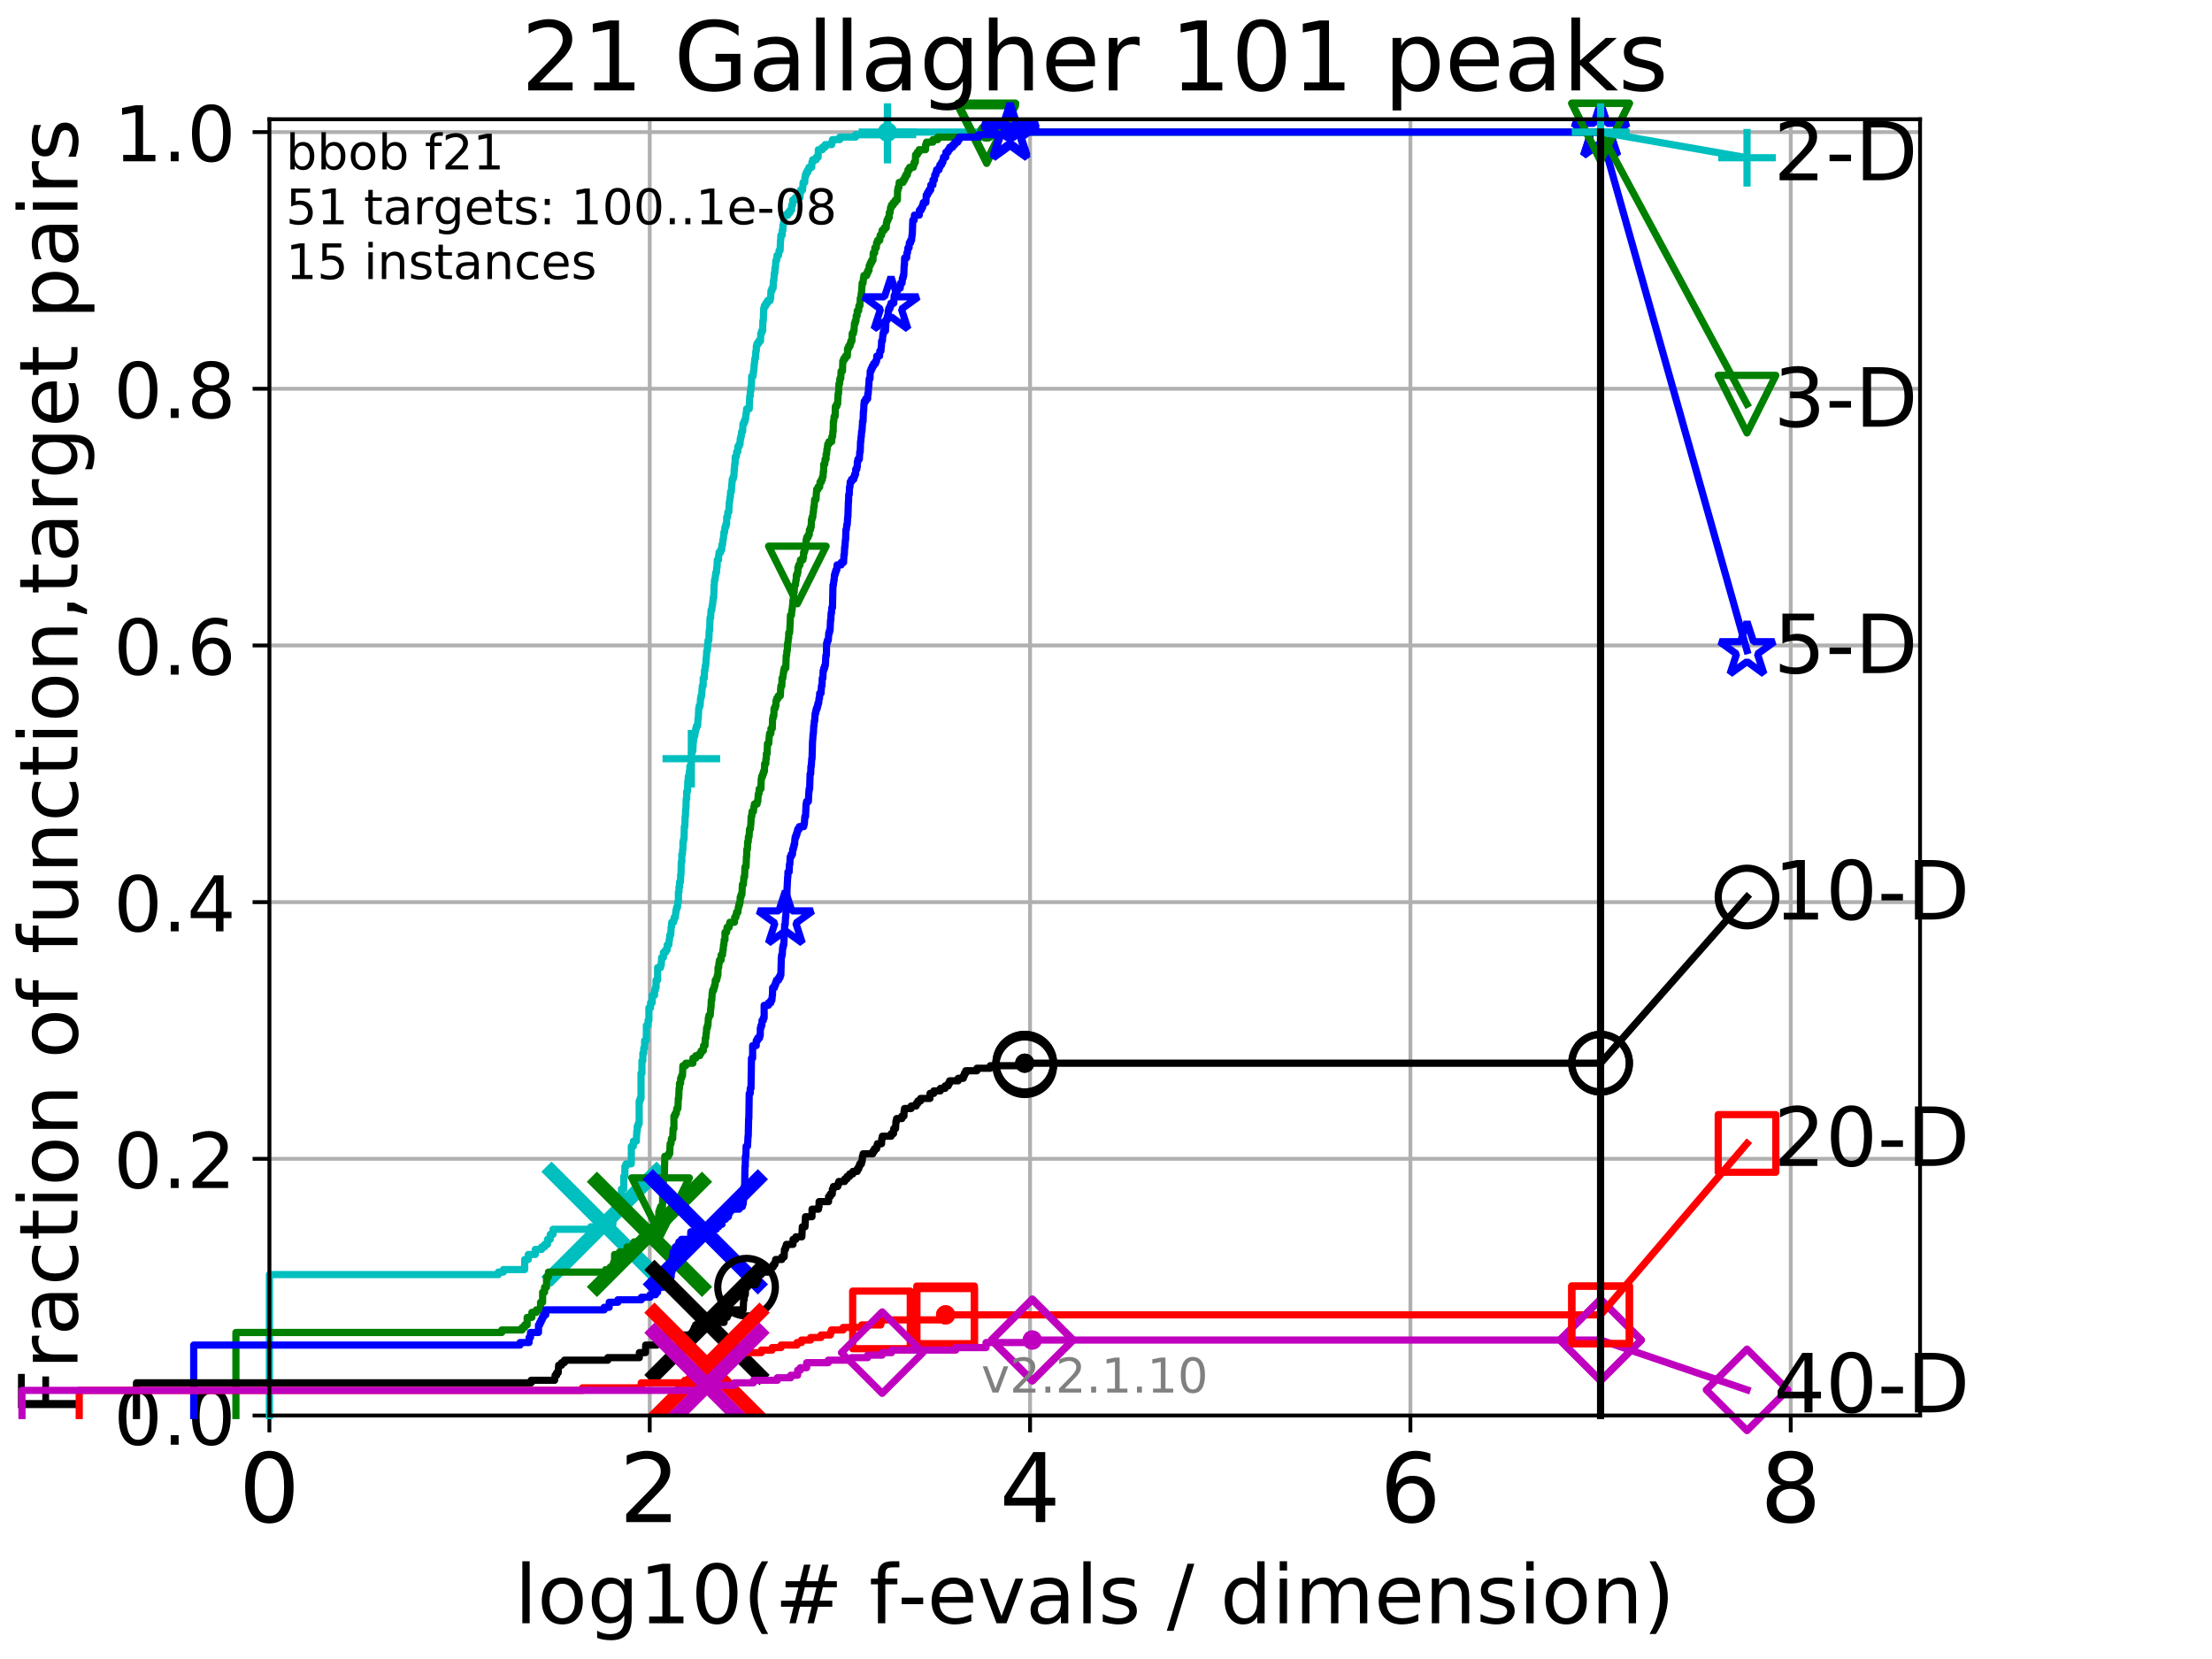 <?xml version="1.0" encoding="utf-8" standalone="no"?>
<!DOCTYPE svg PUBLIC "-//W3C//DTD SVG 1.1//EN"
  "http://www.w3.org/Graphics/SVG/1.1/DTD/svg11.dtd">
<!-- Created with matplotlib (http://matplotlib.org/) -->
<svg height="345.6pt" version="1.1" viewBox="0 0 460.8 345.6" width="460.8pt" xmlns="http://www.w3.org/2000/svg" xmlns:xlink="http://www.w3.org/1999/xlink">
 <defs>
  <style type="text/css">
*{stroke-linecap:butt;stroke-linejoin:round;}
  </style>
 </defs>
 <g id="figure_1">
  <g id="patch_1">
   <path d="M 0 345.6 
L 460.8 345.6 
L 460.8 0 
L 0 0 
z
" style="fill:#ffffff;"/>
  </g>
  <g id="axes_1">
   <g id="patch_2">
    <path d="M 56.12 294.88 
L 399.984 294.88 
L 399.984 24.84 
L 56.12 24.84 
z
" style="fill:#ffffff;"/>
   </g>
   <g id="matplotlib.axis_1">
    <g id="xtick_1">
     <g id="line2d_1">
      <path clip-path="url(#p8f7effeeae)" d="M 56.12 294.88 
L 56.12 24.84 
" style="fill:none;stroke:#b0b0b0;stroke-linecap:square;stroke-width:0.8;"/>
     </g>
     <g id="line2d_2">
      <defs>
       <path d="M 0 0 
L 0 3.5 
" id="m4e1a27c312" style="stroke:#000000;stroke-width:0.8;"/>
      </defs>
      <g>
       <use style="stroke:#000000;stroke-width:0.8;" x="56.12" xlink:href="#m4e1a27c312" y="294.88"/>
      </g>
     </g>
     <g id="text_1">
      <!-- 0 -->
      <defs>
       <path d="M 31.781 66.406 
Q 24.172 66.406 20.328 58.906 
Q 16.5 51.422 16.5 36.375 
Q 16.5 21.391 20.328 13.891 
Q 24.172 6.391 31.781 6.391 
Q 39.453 6.391 43.281 13.891 
Q 47.125 21.391 47.125 36.375 
Q 47.125 51.422 43.281 58.906 
Q 39.453 66.406 31.781 66.406 
z
M 31.781 74.219 
Q 44.047 74.219 50.516 64.516 
Q 56.984 54.828 56.984 36.375 
Q 56.984 17.969 50.516 8.266 
Q 44.047 -1.422 31.781 -1.422 
Q 19.531 -1.422 13.062 8.266 
Q 6.594 17.969 6.594 36.375 
Q 6.594 54.828 13.062 64.516 
Q 19.531 74.219 31.781 74.219 
z
" id="DejaVuSans-30"/>
      </defs>
      <g transform="translate(49.758 317.077)scale(0.2 -0.2)">
       <use xlink:href="#DejaVuSans-30"/>
      </g>
     </g>
    </g>
    <g id="xtick_2">
     <g id="line2d_3">
      <path clip-path="url(#p8f7effeeae)" d="M 135.351 294.88 
L 135.351 24.84 
" style="fill:none;stroke:#b0b0b0;stroke-linecap:square;stroke-width:0.8;"/>
     </g>
     <g id="line2d_4">
      <g>
       <use style="stroke:#000000;stroke-width:0.8;" x="135.351" xlink:href="#m4e1a27c312" y="294.88"/>
      </g>
     </g>
     <g id="text_2">
      <!-- 2 -->
      <defs>
       <path d="M 19.188 8.297 
L 53.609 8.297 
L 53.609 0 
L 7.328 0 
L 7.328 8.297 
Q 12.938 14.109 22.625 23.891 
Q 32.328 33.688 34.812 36.531 
Q 39.547 41.844 41.422 45.531 
Q 43.312 49.219 43.312 52.781 
Q 43.312 58.594 39.234 62.25 
Q 35.156 65.922 28.609 65.922 
Q 23.969 65.922 18.812 64.312 
Q 13.672 62.703 7.812 59.422 
L 7.812 69.391 
Q 13.766 71.781 18.938 73 
Q 24.125 74.219 28.422 74.219 
Q 39.75 74.219 46.484 68.547 
Q 53.219 62.891 53.219 53.422 
Q 53.219 48.922 51.531 44.891 
Q 49.859 40.875 45.406 35.406 
Q 44.188 33.984 37.641 27.219 
Q 31.109 20.453 19.188 8.297 
z
" id="DejaVuSans-32"/>
      </defs>
      <g transform="translate(128.989 317.077)scale(0.2 -0.2)">
       <use xlink:href="#DejaVuSans-32"/>
      </g>
     </g>
    </g>
    <g id="xtick_3">
     <g id="line2d_5">
      <path clip-path="url(#p8f7effeeae)" d="M 214.583 294.88 
L 214.583 24.84 
" style="fill:none;stroke:#b0b0b0;stroke-linecap:square;stroke-width:0.8;"/>
     </g>
     <g id="line2d_6">
      <g>
       <use style="stroke:#000000;stroke-width:0.8;" x="214.583" xlink:href="#m4e1a27c312" y="294.88"/>
      </g>
     </g>
     <g id="text_3">
      <!-- 4 -->
      <defs>
       <path d="M 37.797 64.312 
L 12.891 25.391 
L 37.797 25.391 
z
M 35.203 72.906 
L 47.609 72.906 
L 47.609 25.391 
L 58.016 25.391 
L 58.016 17.188 
L 47.609 17.188 
L 47.609 0 
L 37.797 0 
L 37.797 17.188 
L 4.891 17.188 
L 4.891 26.703 
z
" id="DejaVuSans-34"/>
      </defs>
      <g transform="translate(208.22 317.077)scale(0.2 -0.2)">
       <use xlink:href="#DejaVuSans-34"/>
      </g>
     </g>
    </g>
    <g id="xtick_4">
     <g id="line2d_7">
      <path clip-path="url(#p8f7effeeae)" d="M 293.814 294.88 
L 293.814 24.84 
" style="fill:none;stroke:#b0b0b0;stroke-linecap:square;stroke-width:0.8;"/>
     </g>
     <g id="line2d_8">
      <g>
       <use style="stroke:#000000;stroke-width:0.8;" x="293.814" xlink:href="#m4e1a27c312" y="294.88"/>
      </g>
     </g>
     <g id="text_4">
      <!-- 6 -->
      <defs>
       <path d="M 33.016 40.375 
Q 26.375 40.375 22.484 35.828 
Q 18.609 31.297 18.609 23.391 
Q 18.609 15.531 22.484 10.953 
Q 26.375 6.391 33.016 6.391 
Q 39.656 6.391 43.531 10.953 
Q 47.406 15.531 47.406 23.391 
Q 47.406 31.297 43.531 35.828 
Q 39.656 40.375 33.016 40.375 
z
M 52.594 71.297 
L 52.594 62.312 
Q 48.875 64.062 45.094 64.984 
Q 41.312 65.922 37.594 65.922 
Q 27.828 65.922 22.672 59.328 
Q 17.531 52.734 16.797 39.406 
Q 19.672 43.656 24.016 45.922 
Q 28.375 48.188 33.594 48.188 
Q 44.578 48.188 50.953 41.516 
Q 57.328 34.859 57.328 23.391 
Q 57.328 12.156 50.688 5.359 
Q 44.047 -1.422 33.016 -1.422 
Q 20.359 -1.422 13.672 8.266 
Q 6.984 17.969 6.984 36.375 
Q 6.984 53.656 15.188 63.938 
Q 23.391 74.219 37.203 74.219 
Q 40.922 74.219 44.703 73.484 
Q 48.484 72.75 52.594 71.297 
z
" id="DejaVuSans-36"/>
      </defs>
      <g transform="translate(287.452 317.077)scale(0.2 -0.2)">
       <use xlink:href="#DejaVuSans-36"/>
      </g>
     </g>
    </g>
    <g id="xtick_5">
     <g id="line2d_9">
      <path clip-path="url(#p8f7effeeae)" d="M 373.045 294.88 
L 373.045 24.84 
" style="fill:none;stroke:#b0b0b0;stroke-linecap:square;stroke-width:0.8;"/>
     </g>
     <g id="line2d_10">
      <g>
       <use style="stroke:#000000;stroke-width:0.8;" x="373.045" xlink:href="#m4e1a27c312" y="294.88"/>
      </g>
     </g>
     <g id="text_5">
      <!-- 8 -->
      <defs>
       <path d="M 31.781 34.625 
Q 24.75 34.625 20.719 30.859 
Q 16.703 27.094 16.703 20.516 
Q 16.703 13.922 20.719 10.156 
Q 24.75 6.391 31.781 6.391 
Q 38.812 6.391 42.859 10.172 
Q 46.922 13.969 46.922 20.516 
Q 46.922 27.094 42.891 30.859 
Q 38.875 34.625 31.781 34.625 
z
M 21.922 38.812 
Q 15.578 40.375 12.031 44.719 
Q 8.5 49.078 8.5 55.328 
Q 8.5 64.062 14.719 69.141 
Q 20.953 74.219 31.781 74.219 
Q 42.672 74.219 48.875 69.141 
Q 55.078 64.062 55.078 55.328 
Q 55.078 49.078 51.531 44.719 
Q 48 40.375 41.703 38.812 
Q 48.828 37.156 52.797 32.312 
Q 56.781 27.484 56.781 20.516 
Q 56.781 9.906 50.312 4.234 
Q 43.844 -1.422 31.781 -1.422 
Q 19.734 -1.422 13.25 4.234 
Q 6.781 9.906 6.781 20.516 
Q 6.781 27.484 10.781 32.312 
Q 14.797 37.156 21.922 38.812 
z
M 18.312 54.391 
Q 18.312 48.734 21.844 45.562 
Q 25.391 42.391 31.781 42.391 
Q 38.141 42.391 41.719 45.562 
Q 45.312 48.734 45.312 54.391 
Q 45.312 60.062 41.719 63.234 
Q 38.141 66.406 31.781 66.406 
Q 25.391 66.406 21.844 63.234 
Q 18.312 60.062 18.312 54.391 
z
" id="DejaVuSans-38"/>
      </defs>
      <g transform="translate(366.683 317.077)scale(0.2 -0.2)">
       <use xlink:href="#DejaVuSans-38"/>
      </g>
     </g>
    </g>
    <g id="text_6">
     <!-- log10(# f-evals / dimension) -->
     <defs>
      <path d="M 9.422 75.984 
L 18.406 75.984 
L 18.406 0 
L 9.422 0 
z
" id="DejaVuSans-6c"/>
      <path d="M 30.609 48.391 
Q 23.391 48.391 19.188 42.75 
Q 14.984 37.109 14.984 27.297 
Q 14.984 17.484 19.156 11.844 
Q 23.344 6.203 30.609 6.203 
Q 37.797 6.203 41.984 11.859 
Q 46.188 17.531 46.188 27.297 
Q 46.188 37.016 41.984 42.703 
Q 37.797 48.391 30.609 48.391 
z
M 30.609 56 
Q 42.328 56 49.016 48.375 
Q 55.719 40.766 55.719 27.297 
Q 55.719 13.875 49.016 6.219 
Q 42.328 -1.422 30.609 -1.422 
Q 18.844 -1.422 12.172 6.219 
Q 5.516 13.875 5.516 27.297 
Q 5.516 40.766 12.172 48.375 
Q 18.844 56 30.609 56 
z
" id="DejaVuSans-6f"/>
      <path d="M 45.406 27.984 
Q 45.406 37.75 41.375 43.109 
Q 37.359 48.484 30.078 48.484 
Q 22.859 48.484 18.828 43.109 
Q 14.797 37.75 14.797 27.984 
Q 14.797 18.266 18.828 12.891 
Q 22.859 7.516 30.078 7.516 
Q 37.359 7.516 41.375 12.891 
Q 45.406 18.266 45.406 27.984 
z
M 54.391 6.781 
Q 54.391 -7.172 48.188 -13.984 
Q 42 -20.797 29.203 -20.797 
Q 24.469 -20.797 20.266 -20.094 
Q 16.062 -19.391 12.109 -17.922 
L 12.109 -9.188 
Q 16.062 -11.328 19.922 -12.344 
Q 23.781 -13.375 27.781 -13.375 
Q 36.625 -13.375 41.016 -8.766 
Q 45.406 -4.156 45.406 5.172 
L 45.406 9.625 
Q 42.625 4.781 38.281 2.391 
Q 33.938 0 27.875 0 
Q 17.828 0 11.672 7.656 
Q 5.516 15.328 5.516 27.984 
Q 5.516 40.672 11.672 48.328 
Q 17.828 56 27.875 56 
Q 33.938 56 38.281 53.609 
Q 42.625 51.219 45.406 46.391 
L 45.406 54.688 
L 54.391 54.688 
z
" id="DejaVuSans-67"/>
      <path d="M 12.406 8.297 
L 28.516 8.297 
L 28.516 63.922 
L 10.984 60.406 
L 10.984 69.391 
L 28.422 72.906 
L 38.281 72.906 
L 38.281 8.297 
L 54.391 8.297 
L 54.391 0 
L 12.406 0 
z
" id="DejaVuSans-31"/>
      <path d="M 31 75.875 
Q 24.469 64.656 21.281 53.656 
Q 18.109 42.672 18.109 31.391 
Q 18.109 20.125 21.312 9.062 
Q 24.516 -2 31 -13.188 
L 23.188 -13.188 
Q 15.875 -1.703 12.234 9.375 
Q 8.594 20.453 8.594 31.391 
Q 8.594 42.281 12.203 53.312 
Q 15.828 64.359 23.188 75.875 
z
" id="DejaVuSans-28"/>
      <path d="M 51.125 44 
L 36.922 44 
L 32.812 27.688 
L 47.125 27.688 
z
M 43.797 71.781 
L 38.719 51.516 
L 52.984 51.516 
L 58.109 71.781 
L 65.922 71.781 
L 60.891 51.516 
L 76.125 51.516 
L 76.125 44 
L 58.984 44 
L 54.984 27.688 
L 70.516 27.688 
L 70.516 20.219 
L 53.078 20.219 
L 48 0 
L 40.188 0 
L 45.219 20.219 
L 30.906 20.219 
L 25.875 0 
L 18.016 0 
L 23.094 20.219 
L 7.719 20.219 
L 7.719 27.688 
L 24.906 27.688 
L 29 44 
L 13.281 44 
L 13.281 51.516 
L 30.906 51.516 
L 35.891 71.781 
z
" id="DejaVuSans-23"/>
      <path id="DejaVuSans-20"/>
      <path d="M 37.109 75.984 
L 37.109 68.5 
L 28.516 68.5 
Q 23.688 68.5 21.797 66.547 
Q 19.922 64.594 19.922 59.516 
L 19.922 54.688 
L 34.719 54.688 
L 34.719 47.703 
L 19.922 47.703 
L 19.922 0 
L 10.891 0 
L 10.891 47.703 
L 2.297 47.703 
L 2.297 54.688 
L 10.891 54.688 
L 10.891 58.5 
Q 10.891 67.625 15.141 71.797 
Q 19.391 75.984 28.609 75.984 
z
" id="DejaVuSans-66"/>
      <path d="M 4.891 31.391 
L 31.203 31.391 
L 31.203 23.391 
L 4.891 23.391 
z
" id="DejaVuSans-2d"/>
      <path d="M 56.203 29.594 
L 56.203 25.203 
L 14.891 25.203 
Q 15.484 15.922 20.484 11.062 
Q 25.484 6.203 34.422 6.203 
Q 39.594 6.203 44.453 7.469 
Q 49.312 8.734 54.109 11.281 
L 54.109 2.781 
Q 49.266 0.734 44.188 -0.344 
Q 39.109 -1.422 33.891 -1.422 
Q 20.797 -1.422 13.156 6.188 
Q 5.516 13.812 5.516 26.812 
Q 5.516 40.234 12.766 48.109 
Q 20.016 56 32.328 56 
Q 43.359 56 49.781 48.891 
Q 56.203 41.797 56.203 29.594 
z
M 47.219 32.234 
Q 47.125 39.594 43.094 43.984 
Q 39.062 48.391 32.422 48.391 
Q 24.906 48.391 20.391 44.141 
Q 15.875 39.891 15.188 32.172 
z
" id="DejaVuSans-65"/>
      <path d="M 2.984 54.688 
L 12.5 54.688 
L 29.594 8.797 
L 46.688 54.688 
L 56.203 54.688 
L 35.688 0 
L 23.484 0 
z
" id="DejaVuSans-76"/>
      <path d="M 34.281 27.484 
Q 23.391 27.484 19.188 25 
Q 14.984 22.516 14.984 16.5 
Q 14.984 11.719 18.141 8.906 
Q 21.297 6.109 26.703 6.109 
Q 34.188 6.109 38.703 11.406 
Q 43.219 16.703 43.219 25.484 
L 43.219 27.484 
z
M 52.203 31.203 
L 52.203 0 
L 43.219 0 
L 43.219 8.297 
Q 40.141 3.328 35.547 0.953 
Q 30.953 -1.422 24.312 -1.422 
Q 15.922 -1.422 10.953 3.297 
Q 6 8.016 6 15.922 
Q 6 25.141 12.172 29.828 
Q 18.359 34.516 30.609 34.516 
L 43.219 34.516 
L 43.219 35.406 
Q 43.219 41.609 39.141 45 
Q 35.062 48.391 27.688 48.391 
Q 23 48.391 18.547 47.266 
Q 14.109 46.141 10.016 43.891 
L 10.016 52.203 
Q 14.938 54.109 19.578 55.047 
Q 24.219 56 28.609 56 
Q 40.484 56 46.344 49.844 
Q 52.203 43.703 52.203 31.203 
z
" id="DejaVuSans-61"/>
      <path d="M 44.281 53.078 
L 44.281 44.578 
Q 40.484 46.531 36.375 47.5 
Q 32.281 48.484 27.875 48.484 
Q 21.188 48.484 17.844 46.438 
Q 14.5 44.391 14.5 40.281 
Q 14.5 37.156 16.891 35.375 
Q 19.281 33.594 26.516 31.984 
L 29.594 31.297 
Q 39.156 29.25 43.188 25.516 
Q 47.219 21.781 47.219 15.094 
Q 47.219 7.469 41.188 3.016 
Q 35.156 -1.422 24.609 -1.422 
Q 20.219 -1.422 15.453 -0.562 
Q 10.688 0.297 5.422 2 
L 5.422 11.281 
Q 10.406 8.688 15.234 7.391 
Q 20.062 6.109 24.812 6.109 
Q 31.156 6.109 34.562 8.281 
Q 37.984 10.453 37.984 14.406 
Q 37.984 18.062 35.516 20.016 
Q 33.062 21.969 24.703 23.781 
L 21.578 24.516 
Q 13.234 26.266 9.516 29.906 
Q 5.812 33.547 5.812 39.891 
Q 5.812 47.609 11.281 51.797 
Q 16.75 56 26.812 56 
Q 31.781 56 36.172 55.266 
Q 40.578 54.547 44.281 53.078 
z
" id="DejaVuSans-73"/>
      <path d="M 25.391 72.906 
L 33.688 72.906 
L 8.297 -9.281 
L 0 -9.281 
z
" id="DejaVuSans-2f"/>
      <path d="M 45.406 46.391 
L 45.406 75.984 
L 54.391 75.984 
L 54.391 0 
L 45.406 0 
L 45.406 8.203 
Q 42.578 3.328 38.25 0.953 
Q 33.938 -1.422 27.875 -1.422 
Q 17.969 -1.422 11.734 6.484 
Q 5.516 14.406 5.516 27.297 
Q 5.516 40.188 11.734 48.094 
Q 17.969 56 27.875 56 
Q 33.938 56 38.25 53.625 
Q 42.578 51.266 45.406 46.391 
z
M 14.797 27.297 
Q 14.797 17.391 18.875 11.75 
Q 22.953 6.109 30.078 6.109 
Q 37.203 6.109 41.297 11.75 
Q 45.406 17.391 45.406 27.297 
Q 45.406 37.203 41.297 42.844 
Q 37.203 48.484 30.078 48.484 
Q 22.953 48.484 18.875 42.844 
Q 14.797 37.203 14.797 27.297 
z
" id="DejaVuSans-64"/>
      <path d="M 9.422 54.688 
L 18.406 54.688 
L 18.406 0 
L 9.422 0 
z
M 9.422 75.984 
L 18.406 75.984 
L 18.406 64.594 
L 9.422 64.594 
z
" id="DejaVuSans-69"/>
      <path d="M 52 44.188 
Q 55.375 50.25 60.062 53.125 
Q 64.75 56 71.094 56 
Q 79.641 56 84.281 50.016 
Q 88.922 44.047 88.922 33.016 
L 88.922 0 
L 79.891 0 
L 79.891 32.719 
Q 79.891 40.578 77.094 44.375 
Q 74.312 48.188 68.609 48.188 
Q 61.625 48.188 57.562 43.547 
Q 53.516 38.922 53.516 30.906 
L 53.516 0 
L 44.484 0 
L 44.484 32.719 
Q 44.484 40.625 41.703 44.406 
Q 38.922 48.188 33.109 48.188 
Q 26.219 48.188 22.156 43.531 
Q 18.109 38.875 18.109 30.906 
L 18.109 0 
L 9.078 0 
L 9.078 54.688 
L 18.109 54.688 
L 18.109 46.188 
Q 21.188 51.219 25.484 53.609 
Q 29.781 56 35.688 56 
Q 41.656 56 45.828 52.969 
Q 50 49.953 52 44.188 
z
" id="DejaVuSans-6d"/>
      <path d="M 54.891 33.016 
L 54.891 0 
L 45.906 0 
L 45.906 32.719 
Q 45.906 40.484 42.875 44.328 
Q 39.844 48.188 33.797 48.188 
Q 26.516 48.188 22.312 43.547 
Q 18.109 38.922 18.109 30.906 
L 18.109 0 
L 9.078 0 
L 9.078 54.688 
L 18.109 54.688 
L 18.109 46.188 
Q 21.344 51.125 25.703 53.562 
Q 30.078 56 35.797 56 
Q 45.219 56 50.047 50.172 
Q 54.891 44.344 54.891 33.016 
z
" id="DejaVuSans-6e"/>
      <path d="M 8.016 75.875 
L 15.828 75.875 
Q 23.141 64.359 26.781 53.312 
Q 30.422 42.281 30.422 31.391 
Q 30.422 20.453 26.781 9.375 
Q 23.141 -1.703 15.828 -13.188 
L 8.016 -13.188 
Q 14.5 -2 17.703 9.062 
Q 20.906 20.125 20.906 31.391 
Q 20.906 42.672 17.703 53.656 
Q 14.5 64.656 8.016 75.875 
z
" id="DejaVuSans-29"/>
     </defs>
     <g transform="translate(107.211 338.154)scale(0.17 -0.17)">
      <use xlink:href="#DejaVuSans-6c"/>
      <use x="27.783" xlink:href="#DejaVuSans-6f"/>
      <use x="88.965" xlink:href="#DejaVuSans-67"/>
      <use x="152.441" xlink:href="#DejaVuSans-31"/>
      <use x="216.064" xlink:href="#DejaVuSans-30"/>
      <use x="279.688" xlink:href="#DejaVuSans-28"/>
      <use x="318.701" xlink:href="#DejaVuSans-23"/>
      <use x="402.49" xlink:href="#DejaVuSans-20"/>
      <use x="434.277" xlink:href="#DejaVuSans-66"/>
      <use x="469.404" xlink:href="#DejaVuSans-2d"/>
      <use x="505.488" xlink:href="#DejaVuSans-65"/>
      <use x="567.012" xlink:href="#DejaVuSans-76"/>
      <use x="626.191" xlink:href="#DejaVuSans-61"/>
      <use x="687.471" xlink:href="#DejaVuSans-6c"/>
      <use x="715.254" xlink:href="#DejaVuSans-73"/>
      <use x="767.354" xlink:href="#DejaVuSans-20"/>
      <use x="799.141" xlink:href="#DejaVuSans-2f"/>
      <use x="832.832" xlink:href="#DejaVuSans-20"/>
      <use x="864.619" xlink:href="#DejaVuSans-64"/>
      <use x="928.096" xlink:href="#DejaVuSans-69"/>
      <use x="955.879" xlink:href="#DejaVuSans-6d"/>
      <use x="1053.291" xlink:href="#DejaVuSans-65"/>
      <use x="1114.814" xlink:href="#DejaVuSans-6e"/>
      <use x="1178.193" xlink:href="#DejaVuSans-73"/>
      <use x="1230.293" xlink:href="#DejaVuSans-69"/>
      <use x="1258.076" xlink:href="#DejaVuSans-6f"/>
      <use x="1319.258" xlink:href="#DejaVuSans-6e"/>
      <use x="1382.637" xlink:href="#DejaVuSans-29"/>
     </g>
    </g>
   </g>
   <g id="matplotlib.axis_2">
    <g id="ytick_1">
     <g id="line2d_11">
      <path clip-path="url(#p8f7effeeae)" d="M 56.12 294.88 
L 399.984 294.88 
" style="fill:none;stroke:#b0b0b0;stroke-linecap:square;stroke-width:0.8;"/>
     </g>
     <g id="line2d_12">
      <defs>
       <path d="M 0 0 
L -3.5 0 
" id="m2370f20581" style="stroke:#000000;stroke-width:0.8;"/>
      </defs>
      <g>
       <use style="stroke:#000000;stroke-width:0.8;" x="56.12" xlink:href="#m2370f20581" y="294.88"/>
      </g>
     </g>
     <g id="text_7">
      <!-- 0.0 -->
      <defs>
       <path d="M 10.688 12.406 
L 21 12.406 
L 21 0 
L 10.688 0 
z
" id="DejaVuSans-2e"/>
      </defs>
      <g transform="translate(23.675 300.959)scale(0.16 -0.16)">
       <use xlink:href="#DejaVuSans-30"/>
       <use x="63.623" xlink:href="#DejaVuSans-2e"/>
       <use x="95.41" xlink:href="#DejaVuSans-30"/>
      </g>
     </g>
    </g>
    <g id="ytick_2">
     <g id="line2d_13">
      <path clip-path="url(#p8f7effeeae)" d="M 56.12 241.407 
L 399.984 241.407 
" style="fill:none;stroke:#b0b0b0;stroke-linecap:square;stroke-width:0.8;"/>
     </g>
     <g id="line2d_14">
      <g>
       <use style="stroke:#000000;stroke-width:0.8;" x="56.12" xlink:href="#m2370f20581" y="241.407"/>
      </g>
     </g>
     <g id="text_8">
      <!-- 0.2 -->
      <g transform="translate(23.675 247.485)scale(0.16 -0.16)">
       <use xlink:href="#DejaVuSans-30"/>
       <use x="63.623" xlink:href="#DejaVuSans-2e"/>
       <use x="95.41" xlink:href="#DejaVuSans-32"/>
      </g>
     </g>
    </g>
    <g id="ytick_3">
     <g id="line2d_15">
      <path clip-path="url(#p8f7effeeae)" d="M 56.12 187.933 
L 399.984 187.933 
" style="fill:none;stroke:#b0b0b0;stroke-linecap:square;stroke-width:0.8;"/>
     </g>
     <g id="line2d_16">
      <g>
       <use style="stroke:#000000;stroke-width:0.8;" x="56.12" xlink:href="#m2370f20581" y="187.933"/>
      </g>
     </g>
     <g id="text_9">
      <!-- 0.4 -->
      <g transform="translate(23.675 194.012)scale(0.16 -0.16)">
       <use xlink:href="#DejaVuSans-30"/>
       <use x="63.623" xlink:href="#DejaVuSans-2e"/>
       <use x="95.41" xlink:href="#DejaVuSans-34"/>
      </g>
     </g>
    </g>
    <g id="ytick_4">
     <g id="line2d_17">
      <path clip-path="url(#p8f7effeeae)" d="M 56.12 134.46 
L 399.984 134.46 
" style="fill:none;stroke:#b0b0b0;stroke-linecap:square;stroke-width:0.8;"/>
     </g>
     <g id="line2d_18">
      <g>
       <use style="stroke:#000000;stroke-width:0.8;" x="56.12" xlink:href="#m2370f20581" y="134.46"/>
      </g>
     </g>
     <g id="text_10">
      <!-- 0.6 -->
      <g transform="translate(23.675 140.539)scale(0.16 -0.16)">
       <use xlink:href="#DejaVuSans-30"/>
       <use x="63.623" xlink:href="#DejaVuSans-2e"/>
       <use x="95.41" xlink:href="#DejaVuSans-36"/>
      </g>
     </g>
    </g>
    <g id="ytick_5">
     <g id="line2d_19">
      <path clip-path="url(#p8f7effeeae)" d="M 56.12 80.987 
L 399.984 80.987 
" style="fill:none;stroke:#b0b0b0;stroke-linecap:square;stroke-width:0.8;"/>
     </g>
     <g id="line2d_20">
      <g>
       <use style="stroke:#000000;stroke-width:0.8;" x="56.12" xlink:href="#m2370f20581" y="80.987"/>
      </g>
     </g>
     <g id="text_11">
      <!-- 0.8 -->
      <g transform="translate(23.675 87.066)scale(0.16 -0.16)">
       <use xlink:href="#DejaVuSans-30"/>
       <use x="63.623" xlink:href="#DejaVuSans-2e"/>
       <use x="95.41" xlink:href="#DejaVuSans-38"/>
      </g>
     </g>
    </g>
    <g id="ytick_6">
     <g id="line2d_21">
      <path clip-path="url(#p8f7effeeae)" d="M 56.12 27.514 
L 399.984 27.514 
" style="fill:none;stroke:#b0b0b0;stroke-linecap:square;stroke-width:0.8;"/>
     </g>
     <g id="line2d_22">
      <g>
       <use style="stroke:#000000;stroke-width:0.8;" x="56.12" xlink:href="#m2370f20581" y="27.514"/>
      </g>
     </g>
     <g id="text_12">
      <!-- 1.0 -->
      <g transform="translate(23.675 33.592)scale(0.16 -0.16)">
       <use xlink:href="#DejaVuSans-31"/>
       <use x="63.623" xlink:href="#DejaVuSans-2e"/>
       <use x="95.41" xlink:href="#DejaVuSans-30"/>
      </g>
     </g>
    </g>
    <g id="text_13">
     <!-- Fraction of function,target pairs -->
     <defs>
      <path d="M 9.812 72.906 
L 51.703 72.906 
L 51.703 64.594 
L 19.672 64.594 
L 19.672 43.109 
L 48.578 43.109 
L 48.578 34.812 
L 19.672 34.812 
L 19.672 0 
L 9.812 0 
z
" id="DejaVuSans-46"/>
      <path d="M 41.109 46.297 
Q 39.594 47.172 37.812 47.578 
Q 36.031 48 33.891 48 
Q 26.266 48 22.188 43.047 
Q 18.109 38.094 18.109 28.812 
L 18.109 0 
L 9.078 0 
L 9.078 54.688 
L 18.109 54.688 
L 18.109 46.188 
Q 20.953 51.172 25.484 53.578 
Q 30.031 56 36.531 56 
Q 37.453 56 38.578 55.875 
Q 39.703 55.766 41.062 55.516 
z
" id="DejaVuSans-72"/>
      <path d="M 48.781 52.594 
L 48.781 44.188 
Q 44.969 46.297 41.141 47.344 
Q 37.312 48.391 33.406 48.391 
Q 24.656 48.391 19.812 42.844 
Q 14.984 37.312 14.984 27.297 
Q 14.984 17.281 19.812 11.734 
Q 24.656 6.203 33.406 6.203 
Q 37.312 6.203 41.141 7.25 
Q 44.969 8.297 48.781 10.406 
L 48.781 2.094 
Q 45.016 0.344 40.984 -0.531 
Q 36.969 -1.422 32.422 -1.422 
Q 20.062 -1.422 12.781 6.344 
Q 5.516 14.109 5.516 27.297 
Q 5.516 40.672 12.859 48.328 
Q 20.219 56 33.016 56 
Q 37.156 56 41.109 55.141 
Q 45.062 54.297 48.781 52.594 
z
" id="DejaVuSans-63"/>
      <path d="M 18.312 70.219 
L 18.312 54.688 
L 36.812 54.688 
L 36.812 47.703 
L 18.312 47.703 
L 18.312 18.016 
Q 18.312 11.328 20.141 9.422 
Q 21.969 7.516 27.594 7.516 
L 36.812 7.516 
L 36.812 0 
L 27.594 0 
Q 17.188 0 13.234 3.875 
Q 9.281 7.766 9.281 18.016 
L 9.281 47.703 
L 2.688 47.703 
L 2.688 54.688 
L 9.281 54.688 
L 9.281 70.219 
z
" id="DejaVuSans-74"/>
      <path d="M 8.5 21.578 
L 8.5 54.688 
L 17.484 54.688 
L 17.484 21.922 
Q 17.484 14.156 20.5 10.266 
Q 23.531 6.391 29.594 6.391 
Q 36.859 6.391 41.078 11.031 
Q 45.312 15.672 45.312 23.688 
L 45.312 54.688 
L 54.297 54.688 
L 54.297 0 
L 45.312 0 
L 45.312 8.406 
Q 42.047 3.422 37.719 1 
Q 33.406 -1.422 27.688 -1.422 
Q 18.266 -1.422 13.375 4.438 
Q 8.5 10.297 8.5 21.578 
z
M 31.109 56 
z
" id="DejaVuSans-75"/>
      <path d="M 11.719 12.406 
L 22.016 12.406 
L 22.016 4 
L 14.016 -11.625 
L 7.719 -11.625 
L 11.719 4 
z
" id="DejaVuSans-2c"/>
      <path d="M 18.109 8.203 
L 18.109 -20.797 
L 9.078 -20.797 
L 9.078 54.688 
L 18.109 54.688 
L 18.109 46.391 
Q 20.953 51.266 25.266 53.625 
Q 29.594 56 35.594 56 
Q 45.562 56 51.781 48.094 
Q 58.016 40.188 58.016 27.297 
Q 58.016 14.406 51.781 6.484 
Q 45.562 -1.422 35.594 -1.422 
Q 29.594 -1.422 25.266 0.953 
Q 20.953 3.328 18.109 8.203 
z
M 48.688 27.297 
Q 48.688 37.203 44.609 42.844 
Q 40.531 48.484 33.406 48.484 
Q 26.266 48.484 22.188 42.844 
Q 18.109 37.203 18.109 27.297 
Q 18.109 17.391 22.188 11.75 
Q 26.266 6.109 33.406 6.109 
Q 40.531 6.109 44.609 11.75 
Q 48.688 17.391 48.688 27.297 
z
" id="DejaVuSans-70"/>
     </defs>
     <g transform="translate(16.14 294.999)rotate(-90)scale(0.17 -0.17)">
      <use xlink:href="#DejaVuSans-46"/>
      <use x="57.41" xlink:href="#DejaVuSans-72"/>
      <use x="98.523" xlink:href="#DejaVuSans-61"/>
      <use x="159.803" xlink:href="#DejaVuSans-63"/>
      <use x="214.783" xlink:href="#DejaVuSans-74"/>
      <use x="253.992" xlink:href="#DejaVuSans-69"/>
      <use x="281.775" xlink:href="#DejaVuSans-6f"/>
      <use x="342.957" xlink:href="#DejaVuSans-6e"/>
      <use x="406.336" xlink:href="#DejaVuSans-20"/>
      <use x="438.123" xlink:href="#DejaVuSans-6f"/>
      <use x="499.305" xlink:href="#DejaVuSans-66"/>
      <use x="534.51" xlink:href="#DejaVuSans-20"/>
      <use x="566.297" xlink:href="#DejaVuSans-66"/>
      <use x="601.502" xlink:href="#DejaVuSans-75"/>
      <use x="664.881" xlink:href="#DejaVuSans-6e"/>
      <use x="728.26" xlink:href="#DejaVuSans-63"/>
      <use x="783.24" xlink:href="#DejaVuSans-74"/>
      <use x="822.449" xlink:href="#DejaVuSans-69"/>
      <use x="850.232" xlink:href="#DejaVuSans-6f"/>
      <use x="911.414" xlink:href="#DejaVuSans-6e"/>
      <use x="974.793" xlink:href="#DejaVuSans-2c"/>
      <use x="1006.58" xlink:href="#DejaVuSans-74"/>
      <use x="1045.789" xlink:href="#DejaVuSans-61"/>
      <use x="1107.068" xlink:href="#DejaVuSans-72"/>
      <use x="1148.166" xlink:href="#DejaVuSans-67"/>
      <use x="1211.643" xlink:href="#DejaVuSans-65"/>
      <use x="1273.166" xlink:href="#DejaVuSans-74"/>
      <use x="1312.375" xlink:href="#DejaVuSans-20"/>
      <use x="1344.162" xlink:href="#DejaVuSans-70"/>
      <use x="1407.639" xlink:href="#DejaVuSans-61"/>
      <use x="1468.918" xlink:href="#DejaVuSans-69"/>
      <use x="1496.701" xlink:href="#DejaVuSans-72"/>
      <use x="1537.814" xlink:href="#DejaVuSans-73"/>
     </g>
    </g>
   </g>
   <g id="line2d_23">
    <defs>
     <path d="M 0 1.5 
C 0.398 1.5 0.779 1.342 1.061 1.061 
C 1.342 0.779 1.5 0.398 1.5 0 
C 1.5 -0.398 1.342 -0.779 1.061 -1.061 
C 0.779 -1.342 0.398 -1.5 0 -1.5 
C -0.398 -1.5 -0.779 -1.342 -1.061 -1.061 
C -1.342 -0.779 -1.5 -0.398 -1.5 0 
C -1.5 0.398 -1.342 0.779 -1.061 1.061 
C -0.779 1.342 -0.398 1.5 0 1.5 
z
" id="m8609f0cbdc" style="stroke:#00bfbf;"/>
    </defs>
    <g>
     <use style="fill:#00bfbf;stroke:#00bfbf;" x="184.873" xlink:href="#m8609f0cbdc" y="27.514"/>
     <use style="fill:#00bfbf;stroke:#00bfbf;" x="184.873" xlink:href="#m8609f0cbdc" y="27.514"/>
    </g>
   </g>
   <g id="line2d_24">
    <path d="M 56.12 294.88 
L 56.12 265.522 
L 103.822 265.522 
L 103.822 264.998 
L 104.865 264.998 
L 104.865 264.474 
L 109.301 264.474 
L 109.301 262.377 
L 110.066 262.377 
L 110.066 261.328 
L 111.5 261.328 
L 111.5 260.28 
L 112.824 260.28 
L 112.824 259.755 
L 113.45 259.755 
L 113.45 259.231 
L 114.054 259.231 
L 114.054 258.183 
L 114.637 258.183 
L 114.637 257.134 
L 115.201 257.134 
L 115.201 256.086 
L 123.078 256.086 
L 123.078 255.561 
L 125.83 255.561 
L 125.83 255.037 
L 127.673 255.037 
L 127.673 253.989 
L 127.94 253.989 
L 127.94 253.464 
L 128.202 253.464 
L 128.202 252.94 
L 128.461 252.94 
L 128.461 252.416 
L 128.716 252.416 
L 128.716 250.843 
L 128.967 250.843 
L 128.967 250.319 
L 129.215 250.319 
L 129.215 249.27 
L 129.459 249.27 
L 129.459 247.698 
L 129.937 247.698 
L 129.937 245.076 
L 130.171 245.076 
L 130.171 242.979 
L 130.402 242.979 
L 130.402 242.455 
L 131.512 242.455 
L 131.512 238.785 
L 131.937 238.785 
L 131.937 237.737 
L 132.555 237.737 
L 132.656 235.64 
L 132.756 235.64 
L 132.756 234.592 
L 132.955 234.592 
L 132.955 234.067 
L 133.152 234.067 
L 133.152 229.349 
L 133.346 229.349 
L 133.346 228.825 
L 133.539 228.825 
L 133.539 223.582 
L 133.729 223.582 
L 133.729 220.961 
L 133.917 220.961 
L 133.917 219.388 
L 134.103 219.388 
L 134.103 218.34 
L 134.287 218.34 
L 134.287 216.767 
L 134.649 216.767 
L 134.649 213.622 
L 135.004 213.622 
L 135.004 212.573 
L 135.178 212.573 
L 135.178 209.952 
L 135.523 209.952 
L 135.523 208.903 
L 135.86 208.903 
L 135.86 207.331 
L 136.354 207.331 
L 136.354 206.282 
L 136.515 206.282 
L 136.515 205.758 
L 136.675 205.758 
L 136.675 204.185 
L 136.991 204.185 
L 136.991 201.564 
L 137.606 201.564 
L 137.606 201.04 
L 137.756 201.04 
L 137.831 199.467 
L 138.199 199.467 
L 138.199 198.418 
L 138.631 198.418 
L 138.631 197.894 
L 138.983 197.894 
L 138.983 196.846 
L 139.328 196.846 
L 139.396 195.797 
L 139.464 195.797 
L 139.531 194.749 
L 139.732 194.749 
L 139.799 193.176 
L 139.865 193.176 
L 139.931 192.127 
L 140.322 192.127 
L 140.322 191.603 
L 140.451 191.603 
L 140.451 191.079 
L 140.705 191.079 
L 140.768 190.03 
L 140.83 190.03 
L 140.83 189.506 
L 140.955 189.506 
L 140.955 188.982 
L 141.14 188.982 
L 141.202 187.933 
L 141.324 187.933 
L 141.324 185.836 
L 141.445 185.836 
L 141.445 184.788 
L 141.565 184.788 
L 141.565 183.739 
L 141.744 183.739 
L 141.803 182.167 
L 141.862 182.167 
L 141.921 179.546 
L 142.038 179.546 
L 142.038 177.973 
L 142.154 177.973 
L 142.212 176.924 
L 142.27 176.924 
L 142.27 175.352 
L 142.385 175.352 
L 142.385 174.827 
L 142.499 174.827 
L 142.555 172.206 
L 142.668 172.206 
L 142.724 170.109 
L 142.78 170.109 
L 142.836 168.536 
L 142.891 168.536 
L 142.947 166.439 
L 143.057 166.439 
L 143.057 164.867 
L 143.221 164.867 
L 143.276 162.77 
L 143.384 162.77 
L 143.384 161.721 
L 143.545 161.721 
L 143.598 160.673 
L 143.704 160.673 
L 143.704 159.624 
L 143.915 159.624 
L 144.019 158.051 
L 144.071 158.051 
L 144.123 156.479 
L 144.328 156.479 
L 144.43 154.382 
L 144.481 154.382 
L 144.582 153.333 
L 144.732 153.333 
L 144.831 152.285 
L 144.93 152.285 
L 144.93 151.76 
L 145.077 151.76 
L 145.077 151.236 
L 145.32 151.236 
L 145.416 149.663 
L 145.464 149.663 
L 145.559 147.566 
L 145.654 147.566 
L 145.654 147.042 
L 145.842 147.042 
L 145.936 145.469 
L 146.028 145.469 
L 146.028 144.945 
L 146.166 144.945 
L 146.258 143.372 
L 146.304 143.372 
L 146.304 142.848 
L 146.485 142.848 
L 146.485 141.275 
L 146.708 141.275 
L 146.753 139.703 
L 146.841 139.703 
L 146.929 138.654 
L 147.017 138.654 
L 147.104 137.081 
L 147.147 137.081 
L 147.234 135.509 
L 147.363 135.509 
L 147.448 133.936 
L 147.491 133.936 
L 147.491 133.412 
L 147.66 133.412 
L 147.744 131.315 
L 147.827 131.315 
L 147.91 128.693 
L 148.034 128.693 
L 148.116 127.121 
L 148.279 127.121 
L 148.36 126.072 
L 148.441 126.072 
L 148.521 125.024 
L 148.561 125.024 
L 148.561 124.499 
L 148.68 124.499 
L 148.76 121.878 
L 148.799 121.878 
L 148.838 120.83 
L 148.956 120.83 
L 149.034 119.781 
L 149.111 119.781 
L 149.111 119.257 
L 149.265 119.257 
L 149.303 118.209 
L 149.38 118.209 
L 149.418 116.636 
L 149.681 116.636 
L 149.719 115.587 
L 149.793 115.587 
L 149.793 115.063 
L 150.124 115.063 
L 150.124 114.539 
L 150.342 114.539 
L 150.378 113.49 
L 150.521 113.49 
L 150.592 112.442 
L 150.663 112.442 
L 150.768 111.393 
L 150.803 111.393 
L 150.803 110.869 
L 150.943 110.869 
L 151.012 109.821 
L 151.185 109.821 
L 151.185 109.296 
L 151.355 109.296 
L 151.389 107.724 
L 151.558 107.724 
L 151.625 106.675 
L 151.824 106.675 
L 151.923 104.578 
L 151.988 104.578 
L 152.086 103.53 
L 152.151 103.53 
L 152.183 102.481 
L 152.344 102.481 
L 152.44 100.908 
L 152.472 100.908 
L 152.535 99.86 
L 152.724 99.86 
L 152.724 99.336 
L 152.88 99.336 
L 152.942 97.763 
L 153.004 97.763 
L 153.035 96.714 
L 153.127 96.714 
L 153.158 95.142 
L 153.4 95.142 
L 153.461 94.093 
L 153.699 94.093 
L 153.699 93.045 
L 153.964 93.045 
L 153.964 92.52 
L 154.167 92.52 
L 154.195 91.472 
L 154.31 91.472 
L 154.31 90.948 
L 154.424 90.948 
L 154.509 89.899 
L 154.706 89.899 
L 154.761 88.326 
L 154.983 88.326 
L 154.983 87.802 
L 155.201 87.802 
L 155.201 87.278 
L 155.336 87.278 
L 155.39 86.229 
L 155.47 86.229 
L 155.524 85.181 
L 156.074 85.181 
L 156.177 82.56 
L 156.279 82.56 
L 156.305 81.511 
L 156.406 81.511 
L 156.457 80.463 
L 156.532 80.463 
L 156.582 78.366 
L 156.88 78.366 
L 156.954 77.317 
L 157.027 77.317 
L 157.125 75.744 
L 157.173 75.744 
L 157.246 74.696 
L 157.366 74.696 
L 157.461 73.123 
L 157.556 73.123 
L 157.556 72.075 
L 157.698 72.075 
L 157.698 71.55 
L 158.046 71.55 
L 158.046 71.026 
L 158.433 71.026 
L 158.478 69.453 
L 158.656 69.453 
L 158.656 68.929 
L 158.877 68.929 
L 158.92 66.832 
L 159.008 66.832 
L 159.094 64.211 
L 159.224 64.211 
L 159.224 63.687 
L 159.543 63.687 
L 159.543 63.163 
L 159.877 63.163 
L 159.877 62.638 
L 160.427 62.638 
L 160.427 62.114 
L 160.546 62.114 
L 160.606 60.541 
L 160.823 60.541 
L 160.823 60.017 
L 161.056 60.017 
L 161.114 58.444 
L 161.21 58.444 
L 161.305 56.872 
L 161.419 56.872 
L 161.438 55.823 
L 161.532 55.823 
L 161.626 54.25 
L 161.793 54.25 
L 161.867 53.202 
L 162.195 53.202 
L 162.303 52.153 
L 162.517 52.153 
L 162.588 50.056 
L 162.641 50.056 
L 162.659 49.008 
L 162.938 49.008 
L 162.955 47.959 
L 163.093 47.959 
L 163.093 46.911 
L 163.213 46.911 
L 163.315 44.814 
L 164.141 44.814 
L 164.141 44.29 
L 164.571 44.29 
L 164.571 43.765 
L 164.899 43.765 
L 164.93 42.717 
L 165.114 42.717 
L 165.129 41.668 
L 165.669 41.668 
L 165.669 41.144 
L 166.645 41.144 
L 166.729 40.096 
L 166.784 40.096 
L 166.784 39.571 
L 167.194 39.571 
L 167.302 37.999 
L 167.635 37.999 
L 167.674 36.95 
L 167.766 36.95 
L 167.766 36.426 
L 167.961 36.426 
L 167.961 35.902 
L 168.256 35.902 
L 168.256 35.377 
L 168.52 35.377 
L 168.52 34.853 
L 169.099 34.853 
L 169.123 33.805 
L 169.291 33.805 
L 169.291 33.28 
L 170.029 33.28 
L 170.029 32.756 
L 170.426 32.756 
L 170.47 31.183 
L 171.32 31.183 
L 171.32 30.659 
L 171.885 30.659 
L 171.885 30.135 
L 173.259 30.135 
L 173.259 29.611 
L 173.41 29.611 
L 173.41 29.086 
L 174.933 29.086 
L 174.933 28.562 
L 178.239 28.562 
L 178.239 28.038 
L 184.873 28.038 
L 184.873 27.514 
L 333.43 27.514 
L 333.43 27.514 
" style="fill:none;stroke:#00bfbf;stroke-linecap:square;stroke-width:1.5;"/>
   </g>
   <g id="line2d_25">
    <defs>
     <path d="M -6 0 
L 6 0 
M 0 6 
L 0 -6 
" id="m29fa7925e6" style="stroke:#00bfbf;stroke-width:1.5;"/>
    </defs>
    <g>
     <use style="fill-opacity:0;stroke:#00bfbf;stroke-width:1.5;" x="144.019" xlink:href="#m29fa7925e6" y="158.051"/>
     <use style="fill-opacity:0;stroke:#00bfbf;stroke-width:1.5;" x="184.873" xlink:href="#m29fa7925e6" y="28.038"/>
     <use style="fill-opacity:0;stroke:#00bfbf;stroke-width:1.5;" x="184.873" xlink:href="#m29fa7925e6" y="27.514"/>
     <use style="fill-opacity:0;stroke:#00bfbf;stroke-width:1.5;" x="333.43" xlink:href="#m29fa7925e6" y="27.514"/>
    </g>
   </g>
   <g id="line2d_26">
    <path style="fill:none;stroke:#00bfbf;stroke-linecap:square;stroke-width:1.5;"/>
    <g/>
   </g>
   <g id="line2d_27">
    <path clip-path="url(#p8f7effeeae)" d="M 125.83 255.037 
" style="fill:none;stroke:#00bfbf;stroke-linecap:square;stroke-width:1.5;"/>
    <defs>
     <path d="M -12 12 
L 12 -12 
M -12 -12 
L 12 12 
" id="m403bbfaad1" style="stroke:#00bfbf;stroke-width:3;"/>
    </defs>
    <g clip-path="url(#p8f7effeeae)">
     <use style="fill:#00bfbf;stroke:#00bfbf;stroke-width:3;" x="125.83" xlink:href="#m403bbfaad1" y="255.037"/>
    </g>
   </g>
   <g id="line2d_28">
    <defs>
     <path d="M 0 1.5 
C 0.398 1.5 0.779 1.342 1.061 1.061 
C 1.342 0.779 1.5 0.398 1.5 0 
C 1.5 -0.398 1.342 -0.779 1.061 -1.061 
C 0.779 -1.342 0.398 -1.5 0 -1.5 
C -0.398 -1.5 -0.779 -1.342 -1.061 -1.061 
C -1.342 -0.779 -1.5 -0.398 -1.5 0 
C -1.5 0.398 -1.342 0.779 -1.061 1.061 
C -0.779 1.342 -0.398 1.5 0 1.5 
z
" id="me07fd5c428" style="stroke:#008000;"/>
    </defs>
    <g>
     <use style="fill:#008000;stroke:#008000;" x="205.541" xlink:href="#me07fd5c428" y="27.514"/>
     <use style="fill:#008000;stroke:#008000;" x="205.541" xlink:href="#me07fd5c428" y="27.514"/>
    </g>
   </g>
   <g id="line2d_29">
    <path d="M 49.144 294.88 
L 49.144 277.58 
L 104.524 277.58 
L 104.524 277.056 
L 108.772 277.056 
L 108.772 276.531 
L 109.301 276.531 
L 109.301 276.007 
L 109.815 276.007 
L 109.815 274.434 
L 110.798 274.434 
L 110.798 273.386 
L 111.728 273.386 
L 111.728 272.862 
L 112.611 272.862 
L 112.611 271.289 
L 113.036 271.289 
L 113.036 269.192 
L 113.45 269.192 
L 113.45 268.143 
L 113.855 268.143 
L 113.855 266.046 
L 114.251 266.046 
L 114.251 264.998 
L 126.176 264.998 
L 126.176 264.474 
L 127.127 264.474 
L 127.127 263.949 
L 127.673 263.949 
L 127.673 263.425 
L 127.851 263.425 
L 127.851 262.901 
L 128.028 262.901 
L 128.028 261.328 
L 129.05 261.328 
L 129.05 260.804 
L 130.63 260.804 
L 130.63 259.755 
L 131.797 259.755 
L 131.797 259.231 
L 132.076 259.231 
L 132.076 258.707 
L 133.917 258.707 
L 133.917 258.183 
L 134.287 258.183 
L 134.287 257.658 
L 135.004 257.658 
L 135.004 257.134 
L 135.804 257.134 
L 135.804 256.086 
L 136.245 256.086 
L 136.245 255.037 
L 136.462 255.037 
L 136.462 254.513 
L 136.781 254.513 
L 136.781 253.989 
L 137.198 253.989 
L 137.25 252.416 
L 137.403 252.416 
L 137.403 251.892 
L 137.606 251.892 
L 137.606 251.367 
L 138.003 251.367 
L 138.102 246.125 
L 138.199 246.125 
L 138.199 245.076 
L 138.392 245.076 
L 138.488 240.882 
L 139.236 240.882 
L 139.236 240.358 
L 139.509 240.358 
L 139.599 238.261 
L 139.777 238.261 
L 139.865 237.213 
L 140.128 237.213 
L 140.215 235.116 
L 140.387 235.116 
L 140.387 232.495 
L 140.642 232.495 
L 140.642 231.97 
L 140.893 231.97 
L 140.976 230.922 
L 141.222 230.922 
L 141.303 228.825 
L 141.384 228.825 
L 141.465 226.728 
L 141.545 226.728 
L 141.545 225.679 
L 141.784 225.679 
L 141.784 224.631 
L 141.98 224.631 
L 141.98 224.107 
L 142.174 224.107 
L 142.251 222.01 
L 142.854 222.01 
L 142.854 221.485 
L 144.345 221.485 
L 144.345 220.437 
L 144.947 220.437 
L 144.947 219.913 
L 145.78 219.913 
L 145.78 219.388 
L 146.09 219.388 
L 146.09 218.864 
L 146.515 218.864 
L 146.575 217.816 
L 146.871 217.816 
L 146.929 216.243 
L 147.046 216.243 
L 147.104 215.194 
L 147.162 215.194 
L 147.191 214.146 
L 147.363 214.146 
L 147.363 213.622 
L 147.476 213.622 
L 147.561 212.049 
L 147.674 212.049 
L 147.674 211.525 
L 147.952 211.525 
L 148.062 209.952 
L 148.116 209.952 
L 148.171 208.379 
L 148.279 208.379 
L 148.36 206.806 
L 148.441 206.806 
L 148.441 206.282 
L 148.68 206.282 
L 148.68 205.758 
L 148.838 205.758 
L 148.838 205.234 
L 148.969 205.234 
L 148.995 204.185 
L 149.303 204.185 
L 149.303 203.661 
L 149.43 203.661 
L 149.43 203.137 
L 149.556 203.137 
L 149.581 201.564 
L 149.706 201.564 
L 149.781 200.515 
L 149.88 200.515 
L 149.88 199.991 
L 150.221 199.991 
L 150.221 198.943 
L 150.509 198.943 
L 150.58 197.894 
L 150.651 197.894 
L 150.722 196.846 
L 150.792 196.846 
L 150.862 195.797 
L 151.024 195.797 
L 151.024 194.224 
L 151.367 194.224 
L 151.457 193.176 
L 151.901 193.176 
L 151.901 192.652 
L 152.032 192.652 
L 152.032 192.127 
L 153.004 192.127 
L 153.045 191.079 
L 153.31 191.079 
L 153.31 190.555 
L 153.431 190.555 
L 153.431 190.03 
L 153.729 190.03 
L 153.807 188.982 
L 153.905 188.982 
L 153.905 188.458 
L 154.08 188.458 
L 154.08 187.933 
L 154.195 187.933 
L 154.195 186.885 
L 154.367 186.885 
L 154.367 186.361 
L 154.556 186.361 
L 154.65 184.264 
L 154.854 184.264 
L 154.964 182.691 
L 155.11 182.691 
L 155.183 180.594 
L 155.417 180.594 
L 155.488 178.497 
L 155.541 178.497 
L 155.577 176.924 
L 155.7 176.924 
L 155.753 175.352 
L 155.875 175.352 
L 155.91 174.303 
L 156.048 174.303 
L 156.134 172.73 
L 156.305 172.73 
L 156.406 171.682 
L 156.423 171.682 
L 156.474 170.109 
L 156.607 170.109 
L 156.657 169.061 
L 156.954 169.061 
L 157.052 168.012 
L 157.149 168.012 
L 157.149 167.488 
L 157.721 167.488 
L 157.721 166.964 
L 157.861 166.964 
L 157.969 165.391 
L 158.107 165.391 
L 158.153 164.342 
L 158.515 164.342 
L 158.575 162.245 
L 158.664 162.245 
L 158.664 161.721 
L 158.884 161.721 
L 158.884 161.197 
L 159.058 161.197 
L 159.058 160.673 
L 159.245 160.673 
L 159.288 159.1 
L 159.529 159.1 
L 159.557 158.051 
L 159.641 158.051 
L 159.655 157.003 
L 159.808 157.003 
L 159.877 154.906 
L 160.137 154.906 
L 160.245 153.333 
L 160.299 153.333 
L 160.299 152.809 
L 160.579 152.809 
L 160.606 151.76 
L 160.881 151.76 
L 160.946 149.663 
L 161.049 149.663 
L 161.049 149.139 
L 161.203 149.139 
L 161.254 147.566 
L 161.494 147.566 
L 161.494 147.042 
L 161.644 147.042 
L 161.644 145.994 
L 161.805 145.994 
L 161.805 145.469 
L 162.123 145.469 
L 162.123 144.945 
L 162.565 144.945 
L 162.624 143.372 
L 162.682 143.372 
L 162.682 142.848 
L 162.88 142.848 
L 162.903 141.275 
L 163.076 141.275 
L 163.179 140.227 
L 163.235 140.227 
L 163.235 139.703 
L 163.36 139.703 
L 163.36 139.178 
L 163.694 139.178 
L 163.782 136.557 
L 163.859 136.557 
L 163.935 135.509 
L 164.012 135.509 
L 164.087 133.936 
L 164.141 133.936 
L 164.248 132.887 
L 164.302 132.887 
L 164.302 131.839 
L 164.493 131.839 
L 164.598 129.742 
L 164.608 129.742 
L 164.66 128.169 
L 164.878 128.169 
L 164.95 127.121 
L 165.002 127.121 
L 165.104 126.072 
L 165.134 126.072 
L 165.185 125.024 
L 165.266 125.024 
L 165.316 123.451 
L 165.436 123.451 
L 165.516 121.878 
L 165.694 121.878 
L 165.801 120.83 
L 165.87 120.83 
L 165.889 119.781 
L 166.102 119.781 
L 166.102 119.257 
L 166.217 119.257 
L 166.217 118.209 
L 166.387 118.209 
L 166.387 117.684 
L 166.65 117.684 
L 166.752 116.636 
L 167.253 116.636 
L 167.253 116.112 
L 167.387 116.112 
L 167.396 115.063 
L 167.591 115.063 
L 167.591 114.539 
L 167.722 114.539 
L 167.801 113.49 
L 167.879 113.49 
L 167.922 112.442 
L 168.051 112.442 
L 168.051 111.918 
L 168.365 111.918 
L 168.365 111.393 
L 168.583 111.393 
L 168.624 110.345 
L 168.839 110.345 
L 168.839 109.821 
L 168.985 109.821 
L 169.034 108.248 
L 169.163 108.248 
L 169.163 107.724 
L 169.315 107.724 
L 169.395 106.675 
L 169.458 106.675 
L 169.505 105.627 
L 169.6 105.627 
L 169.701 104.054 
L 169.987 104.054 
L 170.079 102.481 
L 170.117 102.481 
L 170.117 101.957 
L 170.418 101.957 
L 170.418 101.433 
L 170.758 101.433 
L 170.831 100.384 
L 171.128 100.384 
L 171.128 99.86 
L 171.327 99.86 
L 171.327 99.336 
L 171.454 99.336 
L 171.497 98.287 
L 171.567 98.287 
L 171.595 96.714 
L 171.816 96.714 
L 171.871 95.666 
L 172.083 95.666 
L 172.097 94.617 
L 172.198 94.617 
L 172.265 93.569 
L 172.325 93.569 
L 172.432 92.52 
L 172.689 92.52 
L 172.689 91.996 
L 173.256 91.996 
L 173.3 90.948 
L 173.451 90.948 
L 173.501 89.899 
L 173.564 89.899 
L 173.607 87.802 
L 173.681 87.802 
L 173.755 86.754 
L 173.969 86.754 
L 174.018 84.657 
L 174.318 84.657 
L 174.318 84.132 
L 174.496 84.132 
L 174.59 82.035 
L 174.672 82.035 
L 174.771 79.938 
L 174.91 79.938 
L 174.956 78.89 
L 175.133 78.89 
L 175.218 77.317 
L 175.509 77.317 
L 175.564 75.22 
L 175.763 75.22 
L 175.763 74.696 
L 176.115 74.696 
L 176.115 74.172 
L 176.528 74.172 
L 176.565 72.599 
L 176.793 72.599 
L 176.793 72.075 
L 177.1 72.075 
L 177.1 71.55 
L 177.246 71.55 
L 177.246 71.026 
L 177.476 71.026 
L 177.53 69.453 
L 177.785 69.453 
L 177.785 68.929 
L 177.902 68.929 
L 177.998 67.356 
L 178.166 67.356 
L 178.166 66.832 
L 178.327 66.832 
L 178.365 65.784 
L 178.557 65.784 
L 178.575 64.735 
L 178.875 64.735 
L 178.92 63.687 
L 179.138 63.687 
L 179.214 62.114 
L 179.335 62.114 
L 179.415 61.066 
L 179.463 61.066 
L 179.569 59.493 
L 179.591 59.493 
L 179.591 58.969 
L 179.787 58.969 
L 179.878 57.92 
L 179.959 57.92 
L 179.959 57.396 
L 180.546 57.396 
L 180.546 56.872 
L 180.772 56.872 
L 180.772 56.347 
L 181.028 56.347 
L 181.073 55.299 
L 181.296 55.299 
L 181.296 54.775 
L 181.556 54.775 
L 181.556 54.25 
L 181.851 54.25 
L 181.912 52.678 
L 182.216 52.678 
L 182.239 51.629 
L 182.544 51.629 
L 182.61 50.581 
L 182.812 50.581 
L 182.812 50.056 
L 183.271 50.056 
L 183.348 49.008 
L 183.656 49.008 
L 183.656 48.484 
L 183.769 48.484 
L 183.769 47.959 
L 184.211 47.959 
L 184.211 47.435 
L 184.628 47.435 
L 184.654 46.387 
L 184.778 46.387 
L 184.778 45.862 
L 185.01 45.862 
L 185.01 45.338 
L 185.235 45.338 
L 185.254 44.29 
L 185.42 44.29 
L 185.517 43.241 
L 185.693 43.241 
L 185.693 42.717 
L 186.079 42.717 
L 186.079 42.193 
L 186.504 42.193 
L 186.504 41.668 
L 186.935 41.668 
L 186.987 39.571 
L 187.086 39.571 
L 187.086 39.047 
L 187.258 39.047 
L 187.312 37.999 
L 188.131 37.999 
L 188.131 37.474 
L 188.443 37.474 
L 188.443 36.95 
L 188.701 36.95 
L 188.701 36.426 
L 189.016 36.426 
L 189.016 35.902 
L 189.144 35.902 
L 189.144 35.377 
L 189.473 35.377 
L 189.473 34.853 
L 190.26 34.853 
L 190.26 34.329 
L 190.424 34.329 
L 190.424 33.805 
L 190.683 33.805 
L 190.734 32.232 
L 191.09 32.232 
L 191.09 31.708 
L 191.466 31.708 
L 191.466 31.183 
L 192.8 31.183 
L 192.82 30.135 
L 192.998 30.135 
L 192.998 29.611 
L 194.34 29.611 
L 194.34 29.086 
L 195.351 29.086 
L 195.351 28.562 
L 205.012 28.562 
L 205.012 28.038 
L 205.541 28.038 
L 205.541 27.514 
L 333.43 27.514 
L 333.43 27.514 
" style="fill:none;stroke:#008000;stroke-linecap:square;stroke-width:1.5;"/>
   </g>
   <g id="line2d_30">
    <defs>
     <path d="M -0 6 
L 6 -6 
L -6 -6 
z
" id="m0d2b10ec6b" style="stroke:#008000;stroke-linejoin:miter;stroke-width:1.5;"/>
    </defs>
    <g>
     <use style="fill-opacity:0;stroke:#008000;stroke-linejoin:miter;stroke-width:1.5;" x="137.606" xlink:href="#m0d2b10ec6b" y="251.367"/>
     <use style="fill-opacity:0;stroke:#008000;stroke-linejoin:miter;stroke-width:1.5;" x="166.102" xlink:href="#m0d2b10ec6b" y="119.781"/>
     <use style="fill-opacity:0;stroke:#008000;stroke-linejoin:miter;stroke-width:1.5;" x="205.541" xlink:href="#m0d2b10ec6b" y="28.038"/>
     <use style="fill-opacity:0;stroke:#008000;stroke-linejoin:miter;stroke-width:1.5;" x="205.541" xlink:href="#m0d2b10ec6b" y="27.514"/>
     <use style="fill-opacity:0;stroke:#008000;stroke-linejoin:miter;stroke-width:1.5;" x="205.541" xlink:href="#m0d2b10ec6b" y="27.514"/>
     <use style="fill-opacity:0;stroke:#008000;stroke-linejoin:miter;stroke-width:1.5;" x="333.43" xlink:href="#m0d2b10ec6b" y="27.514"/>
    </g>
   </g>
   <g id="line2d_31">
    <path style="fill:none;stroke:#008000;stroke-linecap:square;stroke-width:1.5;"/>
    <g/>
   </g>
   <g id="line2d_32">
    <path clip-path="url(#p8f7effeeae)" d="M 135.294 257.134 
" style="fill:none;stroke:#008000;stroke-linecap:square;stroke-width:1.5;"/>
    <defs>
     <path d="M -12 12 
L 12 -12 
M -12 -12 
L 12 12 
" id="m82e78cf8ca" style="stroke:#008000;stroke-width:3;"/>
    </defs>
    <g clip-path="url(#p8f7effeeae)">
     <use style="fill:#008000;stroke:#008000;stroke-width:3;" x="135.294" xlink:href="#m82e78cf8ca" y="257.134"/>
    </g>
   </g>
   <g id="line2d_33">
    <defs>
     <path d="M 0 1.5 
C 0.398 1.5 0.779 1.342 1.061 1.061 
C 1.342 0.779 1.5 0.398 1.5 0 
C 1.5 -0.398 1.342 -0.779 1.061 -1.061 
C 0.779 -1.342 0.398 -1.5 0 -1.5 
C -0.398 -1.5 -0.779 -1.342 -1.061 -1.061 
C -1.342 -0.779 -1.5 -0.398 -1.5 0 
C -1.5 0.398 -1.342 0.779 -1.061 1.061 
C -0.779 1.342 -0.398 1.5 0 1.5 
z
" id="m9dfd955cdb" style="stroke:#0000ff;"/>
    </defs>
    <g>
     <use style="fill:#0000ff;stroke:#0000ff;" x="210.428" xlink:href="#m9dfd955cdb" y="27.514"/>
     <use style="fill:#0000ff;stroke:#0000ff;" x="210.428" xlink:href="#m9dfd955cdb" y="27.514"/>
    </g>
   </g>
   <g id="line2d_34">
    <path d="M 40.355 294.88 
L 40.355 280.201 
L 108.336 280.201 
L 108.336 279.677 
L 110.215 279.677 
L 110.215 278.628 
L 110.509 278.628 
L 110.509 277.58 
L 112.175 277.58 
L 112.175 276.007 
L 112.438 276.007 
L 112.438 275.483 
L 112.697 275.483 
L 112.697 274.959 
L 112.951 274.959 
L 112.951 274.434 
L 113.203 274.434 
L 113.203 273.91 
L 113.694 273.91 
L 113.694 272.862 
L 125.86 272.862 
L 125.86 272.337 
L 126.903 272.337 
L 126.903 271.289 
L 128.716 271.289 
L 128.716 270.765 
L 133.615 270.765 
L 133.615 270.24 
L 135.42 270.24 
L 135.42 269.716 
L 136.548 269.716 
L 136.548 269.192 
L 136.991 269.192 
L 136.991 268.668 
L 137.116 268.668 
L 137.116 268.143 
L 138.257 268.143 
L 138.257 267.619 
L 138.716 267.619 
L 138.716 266.571 
L 139.545 266.571 
L 139.545 266.046 
L 139.812 266.046 
L 139.865 264.998 
L 139.971 264.998 
L 140.076 261.852 
L 140.232 261.852 
L 140.232 260.804 
L 140.692 260.804 
L 140.692 259.755 
L 141.238 259.755 
L 141.238 259.231 
L 141.433 259.231 
L 141.433 258.707 
L 141.956 258.707 
L 141.956 258.183 
L 143.863 258.183 
L 143.904 256.61 
L 147.242 256.61 
L 147.242 256.086 
L 149.196 256.086 
L 149.196 255.561 
L 149.711 255.561 
L 149.711 255.037 
L 150.414 255.037 
L 150.414 253.989 
L 151.144 253.989 
L 151.144 253.464 
L 151.738 253.464 
L 151.738 252.94 
L 151.87 252.94 
L 151.909 251.892 
L 153.975 251.892 
L 153.975 251.367 
L 154.638 251.367 
L 154.638 250.843 
L 154.817 250.843 
L 154.928 249.27 
L 154.95 249.27 
L 155.016 247.173 
L 155.125 247.173 
L 155.19 242.979 
L 155.255 242.979 
L 155.277 240.882 
L 155.385 240.882 
L 155.428 238.785 
L 155.725 238.785 
L 155.83 236.689 
L 155.872 236.689 
L 155.955 233.019 
L 155.997 233.019 
L 156.079 227.776 
L 156.284 227.776 
L 156.284 226.728 
L 156.447 226.728 
L 156.547 220.437 
L 156.787 220.437 
L 156.787 217.816 
L 157.542 217.816 
L 157.542 216.767 
L 157.824 216.767 
L 157.824 216.243 
L 158.229 216.243 
L 158.229 215.719 
L 158.374 215.719 
L 158.392 214.146 
L 158.518 214.146 
L 158.518 213.622 
L 158.714 213.622 
L 158.749 212.573 
L 159.012 212.573 
L 159.012 212.049 
L 159.185 212.049 
L 159.185 209.428 
L 160.075 209.428 
L 160.075 208.903 
L 160.574 208.903 
L 160.574 208.379 
L 160.795 208.379 
L 160.889 207.331 
L 160.92 207.331 
L 160.951 205.758 
L 161.336 205.758 
L 161.336 205.234 
L 161.547 205.234 
L 161.547 204.709 
L 161.741 204.709 
L 161.741 204.185 
L 162.195 204.185 
L 162.195 203.661 
L 162.496 203.661 
L 162.496 203.137 
L 162.666 203.137 
L 162.764 199.467 
L 162.82 199.467 
L 162.82 198.943 
L 162.959 198.943 
L 163.042 197.37 
L 163.151 197.37 
L 163.151 196.846 
L 163.274 196.846 
L 163.382 194.749 
L 163.409 194.749 
L 163.45 192.652 
L 163.57 192.652 
L 163.637 191.079 
L 163.69 191.079 
L 163.782 188.982 
L 163.861 188.982 
L 163.966 184.788 
L 163.979 184.788 
L 164.083 182.691 
L 164.122 182.691 
L 164.141 181.642 
L 164.391 181.642 
L 164.455 180.07 
L 164.53 180.07 
L 164.606 178.497 
L 164.818 178.497 
L 164.818 177.973 
L 165.089 177.973 
L 165.132 176.924 
L 165.278 176.924 
L 165.278 176.4 
L 165.416 176.4 
L 165.416 175.876 
L 165.536 175.876 
L 165.583 174.827 
L 165.654 174.827 
L 165.654 174.303 
L 165.854 174.303 
L 165.854 173.779 
L 166.029 173.779 
L 166.029 173.255 
L 166.178 173.255 
L 166.178 172.73 
L 166.497 172.73 
L 166.497 172.206 
L 167.428 172.206 
L 167.428 171.682 
L 167.555 171.682 
L 167.661 170.109 
L 167.808 170.109 
L 167.917 167.488 
L 168.015 167.488 
L 168.015 166.964 
L 168.397 166.964 
L 168.503 164.867 
L 168.548 164.867 
L 168.548 164.342 
L 168.663 164.342 
L 168.762 161.197 
L 168.88 161.197 
L 168.933 159.624 
L 169.007 159.624 
L 169.099 158.051 
L 169.162 158.051 
L 169.267 154.382 
L 169.286 154.382 
L 169.391 152.809 
L 169.448 152.809 
L 169.515 151.236 
L 169.562 151.236 
L 169.646 150.188 
L 169.717 150.188 
L 169.814 148.615 
L 169.925 148.615 
L 169.925 148.091 
L 170.054 148.091 
L 170.054 147.566 
L 170.263 147.566 
L 170.263 147.042 
L 170.381 147.042 
L 170.381 146.518 
L 170.542 146.518 
L 170.613 145.469 
L 170.719 145.469 
L 170.75 144.421 
L 171.033 144.421 
L 171.128 142.848 
L 171.235 142.848 
L 171.291 141.275 
L 171.426 141.275 
L 171.477 139.703 
L 171.603 139.703 
L 171.603 139.178 
L 171.803 139.178 
L 171.803 138.654 
L 171.934 138.654 
L 172.041 136.557 
L 172.147 136.557 
L 172.203 133.936 
L 172.348 133.936 
L 172.348 133.412 
L 172.547 133.412 
L 172.65 131.839 
L 172.791 131.839 
L 172.791 131.315 
L 172.923 131.315 
L 173.005 129.218 
L 173.07 129.218 
L 173.143 127.645 
L 173.231 127.645 
L 173.276 126.596 
L 173.42 126.596 
L 173.525 121.878 
L 173.615 121.878 
L 173.718 120.83 
L 173.778 120.83 
L 173.822 119.781 
L 173.961 119.781 
L 173.961 119.257 
L 174.128 119.257 
L 174.128 118.733 
L 174.322 118.733 
L 174.372 117.684 
L 175.237 117.684 
L 175.237 117.16 
L 175.734 117.16 
L 175.806 115.587 
L 175.885 115.587 
L 175.95 114.015 
L 176.005 114.015 
L 176.112 112.442 
L 176.16 112.442 
L 176.214 110.345 
L 176.31 110.345 
L 176.399 109.296 
L 176.494 109.296 
L 176.585 107.724 
L 176.629 107.724 
L 176.735 104.578 
L 176.766 104.578 
L 176.806 103.005 
L 176.914 103.005 
L 176.978 101.433 
L 177.058 101.433 
L 177.112 100.384 
L 177.381 100.384 
L 177.381 99.86 
L 177.855 99.86 
L 177.855 99.336 
L 178.035 99.336 
L 178.035 98.811 
L 178.238 98.811 
L 178.252 97.763 
L 178.484 97.763 
L 178.484 97.239 
L 178.596 97.239 
L 178.598 96.19 
L 178.712 96.19 
L 178.712 95.666 
L 179.011 95.666 
L 179.112 94.093 
L 179.203 94.093 
L 179.263 91.996 
L 179.316 91.996 
L 179.385 90.948 
L 179.428 90.948 
L 179.481 89.899 
L 179.555 89.899 
L 179.665 88.326 
L 179.676 88.326 
L 179.676 87.802 
L 179.793 87.802 
L 179.861 85.705 
L 179.912 85.705 
L 179.977 84.132 
L 180.038 84.132 
L 180.038 83.608 
L 180.333 83.608 
L 180.333 83.084 
L 180.746 83.084 
L 180.768 82.035 
L 180.859 82.035 
L 180.951 80.463 
L 180.983 80.463 
L 181.073 78.89 
L 181.238 78.89 
L 181.279 77.317 
L 181.473 77.317 
L 181.473 76.793 
L 181.7 76.793 
L 181.7 76.269 
L 181.987 76.269 
L 181.987 75.744 
L 182.398 75.744 
L 182.398 75.22 
L 182.613 75.22 
L 182.644 74.172 
L 183.229 74.172 
L 183.28 73.123 
L 183.508 73.123 
L 183.591 72.075 
L 183.62 72.075 
L 183.654 71.026 
L 183.821 71.026 
L 183.885 69.978 
L 183.934 69.978 
L 183.934 69.453 
L 184.06 69.453 
L 184.06 68.929 
L 184.455 68.929 
L 184.56 66.832 
L 184.728 66.832 
L 184.728 66.308 
L 184.884 66.308 
L 184.884 65.784 
L 185.015 65.784 
L 185.036 64.735 
L 185.158 64.735 
L 185.158 64.211 
L 185.428 64.211 
L 185.428 63.687 
L 185.607 63.687 
L 185.607 63.163 
L 186.187 63.163 
L 186.274 61.59 
L 186.482 61.59 
L 186.482 61.066 
L 186.749 61.066 
L 186.749 60.541 
L 186.997 60.541 
L 186.997 60.017 
L 187.537 60.017 
L 187.604 58.969 
L 187.911 58.969 
L 188.005 57.92 
L 188.148 57.92 
L 188.148 57.396 
L 188.271 57.396 
L 188.353 55.299 
L 188.404 55.299 
L 188.446 53.726 
L 188.871 53.726 
L 188.93 52.678 
L 189.041 52.678 
L 189.133 51.629 
L 189.372 51.629 
L 189.421 50.581 
L 189.691 50.581 
L 189.691 50.056 
L 189.898 50.056 
L 189.978 49.008 
L 190.042 49.008 
L 190.151 45.862 
L 190.443 45.862 
L 190.488 44.814 
L 191.501 44.814 
L 191.537 43.765 
L 191.924 43.765 
L 191.924 43.241 
L 192.188 43.241 
L 192.188 42.717 
L 192.343 42.717 
L 192.343 42.193 
L 192.879 42.193 
L 192.957 40.62 
L 193.226 40.62 
L 193.226 40.096 
L 193.527 40.096 
L 193.527 39.571 
L 193.881 39.571 
L 193.909 38.523 
L 194.347 38.523 
L 194.36 37.474 
L 194.648 37.474 
L 194.729 36.426 
L 194.968 36.426 
L 194.968 35.902 
L 195.107 35.902 
L 195.107 35.377 
L 195.612 35.377 
L 195.612 34.853 
L 195.799 34.853 
L 195.799 34.329 
L 196.157 34.329 
L 196.157 33.805 
L 196.419 33.805 
L 196.419 33.28 
L 196.535 33.28 
L 196.535 32.756 
L 197.016 32.756 
L 197.036 31.708 
L 197.506 31.708 
L 197.506 31.183 
L 197.841 31.183 
L 197.841 30.659 
L 198.483 30.659 
L 198.483 30.135 
L 198.919 30.135 
L 198.919 29.611 
L 199.519 29.611 
L 199.519 29.086 
L 199.843 29.086 
L 199.843 28.562 
L 203.837 28.562 
L 203.837 28.038 
L 210.428 28.038 
L 210.428 27.514 
L 333.43 27.514 
L 333.43 27.514 
" style="fill:none;stroke:#0000ff;stroke-linecap:square;stroke-width:1.5;"/>
   </g>
   <g id="line2d_35">
    <defs>
     <path d="M 0 -6 
L -1.347 -1.854 
L -5.706 -1.854 
L -2.18 0.708 
L -3.527 4.854 
L -0 2.292 
L 3.527 4.854 
L 2.18 0.708 
L 5.706 -1.854 
L 1.347 -1.854 
z
" id="m51b7ed73a5" style="stroke:#0000ff;stroke-linejoin:bevel;stroke-width:1.5;"/>
    </defs>
    <g>
     <use style="fill-opacity:0;stroke:#0000ff;stroke-linejoin:bevel;stroke-width:1.5;" x="163.61" xlink:href="#m51b7ed73a5" y="191.603"/>
     <use style="fill-opacity:0;stroke:#0000ff;stroke-linejoin:bevel;stroke-width:1.5;" x="185.607" xlink:href="#m51b7ed73a5" y="63.687"/>
     <use style="fill-opacity:0;stroke:#0000ff;stroke-linejoin:bevel;stroke-width:1.5;" x="210.428" xlink:href="#m51b7ed73a5" y="28.038"/>
     <use style="fill-opacity:0;stroke:#0000ff;stroke-linejoin:bevel;stroke-width:1.5;" x="210.428" xlink:href="#m51b7ed73a5" y="27.514"/>
     <use style="fill-opacity:0;stroke:#0000ff;stroke-linejoin:bevel;stroke-width:1.5;" x="333.43" xlink:href="#m51b7ed73a5" y="27.514"/>
    </g>
   </g>
   <g id="line2d_36">
    <path style="fill:none;stroke:#0000ff;stroke-linecap:square;stroke-width:1.5;"/>
    <g/>
   </g>
   <g id="line2d_37">
    <path clip-path="url(#p8f7effeeae)" d="M 146.929 256.61 
" style="fill:none;stroke:#0000ff;stroke-linecap:square;stroke-width:1.5;"/>
    <defs>
     <path d="M -12 12 
L 12 -12 
M -12 -12 
L 12 12 
" id="me4f8965a23" style="stroke:#0000ff;stroke-width:3;"/>
    </defs>
    <g clip-path="url(#p8f7effeeae)">
     <use style="fill:#0000ff;stroke:#0000ff;stroke-width:3;" x="146.929" xlink:href="#me4f8965a23" y="256.61"/>
    </g>
   </g>
   <g id="line2d_38">
    <defs>
     <path d="M 0 1.5 
C 0.398 1.5 0.779 1.342 1.061 1.061 
C 1.342 0.779 1.5 0.398 1.5 0 
C 1.5 -0.398 1.342 -0.779 1.061 -1.061 
C 0.779 -1.342 0.398 -1.5 0 -1.5 
C -0.398 -1.5 -0.779 -1.342 -1.061 -1.061 
C -1.342 -0.779 -1.5 -0.398 -1.5 0 
C -1.5 0.398 -1.342 0.779 -1.061 1.061 
C -0.779 1.342 -0.398 1.5 0 1.5 
z
" id="me7f94860cc" style="stroke:#000000;"/>
    </defs>
    <g>
     <use style="stroke:#000000;" x="213.474" xlink:href="#me7f94860cc" y="221.485"/>
     <use style="stroke:#000000;" x="213.474" xlink:href="#me7f94860cc" y="221.485"/>
    </g>
   </g>
   <g id="line2d_39">
    <path d="M 28.43 294.88 
L 28.43 288.065 
L 110.654 288.065 
L 110.654 287.541 
L 115.531 287.541 
L 115.64 286.492 
L 115.961 286.492 
L 115.961 285.968 
L 116.277 285.968 
L 116.381 284.395 
L 116.992 284.395 
L 116.992 283.871 
L 117.582 283.871 
L 117.582 283.347 
L 126.62 283.347 
L 126.62 282.822 
L 133.191 282.822 
L 133.191 281.774 
L 134.469 281.774 
L 134.505 280.201 
L 136.834 280.201 
L 136.834 279.677 
L 137.116 279.677 
L 137.116 279.153 
L 138.082 279.153 
L 138.082 278.628 
L 138.315 278.628 
L 138.315 278.104 
L 144.42 278.104 
L 144.42 277.056 
L 144.642 277.056 
L 144.642 276.531 
L 144.901 276.531 
L 144.901 276.007 
L 145.483 276.007 
L 145.483 275.483 
L 150.838 275.483 
L 150.838 274.434 
L 151.484 274.434 
L 151.484 273.91 
L 151.738 273.91 
L 151.738 273.386 
L 152.529 273.386 
L 152.529 272.862 
L 154.817 272.862 
L 154.917 270.765 
L 155.021 270.765 
L 155.081 269.716 
L 155.261 269.716 
L 155.304 268.143 
L 155.524 268.143 
L 155.524 267.619 
L 157.414 267.619 
L 157.414 267.095 
L 157.702 267.095 
L 157.702 266.571 
L 157.94 266.571 
L 157.945 265.522 
L 158.607 265.522 
L 158.607 264.998 
L 160.566 264.998 
L 160.594 263.949 
L 161.079 263.949 
L 161.079 263.425 
L 161.434 263.425 
L 161.434 262.901 
L 161.581 262.901 
L 161.581 262.377 
L 162.872 262.377 
L 162.872 261.852 
L 163.348 261.852 
L 163.416 260.28 
L 163.627 260.28 
L 163.627 259.755 
L 163.819 259.755 
L 163.819 259.231 
L 165.193 259.231 
L 165.199 258.183 
L 165.787 258.183 
L 165.787 257.658 
L 167.04 257.658 
L 167.137 255.561 
L 167.698 255.561 
L 167.797 253.464 
L 169.149 253.464 
L 169.166 251.892 
L 170.513 251.892 
L 170.513 251.367 
L 170.63 251.367 
L 170.633 250.319 
L 172.603 250.319 
L 172.603 249.27 
L 172.958 249.27 
L 172.958 248.746 
L 173.38 248.746 
L 173.405 247.698 
L 173.62 247.698 
L 173.62 247.173 
L 174.519 247.173 
L 174.519 246.649 
L 174.735 246.649 
L 174.735 246.125 
L 175.963 246.125 
L 175.963 245.601 
L 176.447 245.601 
L 176.447 245.076 
L 176.987 245.076 
L 176.987 244.552 
L 177.661 244.552 
L 177.661 244.028 
L 178.575 244.028 
L 178.575 243.504 
L 178.886 243.504 
L 178.886 242.979 
L 179.101 242.979 
L 179.101 242.455 
L 179.456 242.455 
L 179.456 241.931 
L 179.606 241.931 
L 179.653 240.882 
L 179.805 240.882 
L 179.805 240.358 
L 181.824 240.358 
L 181.824 239.834 
L 182.153 239.834 
L 182.153 239.31 
L 182.625 239.31 
L 182.625 238.785 
L 182.777 238.785 
L 182.777 238.261 
L 183.643 238.261 
L 183.684 237.213 
L 183.809 237.213 
L 183.809 236.689 
L 185.64 236.689 
L 185.64 236.164 
L 186.13 236.164 
L 186.178 235.116 
L 186.553 235.116 
L 186.65 233.543 
L 186.779 233.543 
L 186.779 233.019 
L 187.884 233.019 
L 187.884 232.495 
L 188.31 232.495 
L 188.333 231.446 
L 188.427 231.446 
L 188.427 230.922 
L 189.813 230.922 
L 189.813 230.398 
L 190.853 230.398 
L 190.853 229.873 
L 191.207 229.873 
L 191.207 229.349 
L 191.773 229.349 
L 191.773 228.825 
L 193.723 228.825 
L 193.741 227.776 
L 194.533 227.776 
L 194.533 227.252 
L 195.894 227.252 
L 195.894 226.728 
L 196.883 226.728 
L 196.883 226.204 
L 197.549 226.204 
L 197.549 225.679 
L 197.823 225.679 
L 197.823 225.155 
L 199.606 225.155 
L 199.606 224.631 
L 200.676 224.631 
L 200.676 224.107 
L 200.905 224.107 
L 200.905 223.582 
L 201.176 223.582 
L 201.176 223.058 
L 203.517 223.058 
L 203.517 222.534 
L 206.289 222.534 
L 206.289 222.01 
L 213.474 222.01 
L 213.474 221.485 
L 333.43 221.485 
L 333.43 221.485 
" style="fill:none;stroke:#000000;stroke-linecap:square;stroke-width:1.5;"/>
   </g>
   <g id="line2d_40">
    <defs>
     <path d="M 0 6 
C 1.591 6 3.117 5.368 4.243 4.243 
C 5.368 3.117 6 1.591 6 0 
C 6 -1.591 5.368 -3.117 4.243 -4.243 
C 3.117 -5.368 1.591 -6 0 -6 
C -1.591 -6 -3.117 -5.368 -4.243 -4.243 
C -5.368 -3.117 -6 -1.591 -6 0 
C -6 1.591 -5.368 3.117 -4.243 4.243 
C -3.117 5.368 -1.591 6 0 6 
z
" id="m626fe1d0da" style="stroke:#000000;stroke-width:1.5;"/>
    </defs>
    <g>
     <use style="fill-opacity:0;stroke:#000000;stroke-width:1.5;" x="155.524" xlink:href="#m626fe1d0da" y="268.143"/>
     <use style="fill-opacity:0;stroke:#000000;stroke-width:1.5;" x="213.474" xlink:href="#m626fe1d0da" y="222.01"/>
     <use style="fill-opacity:0;stroke:#000000;stroke-width:1.5;" x="213.474" xlink:href="#m626fe1d0da" y="221.485"/>
     <use style="fill-opacity:0;stroke:#000000;stroke-width:1.5;" x="213.474" xlink:href="#m626fe1d0da" y="221.485"/>
     <use style="fill-opacity:0;stroke:#000000;stroke-width:1.5;" x="333.43" xlink:href="#m626fe1d0da" y="221.485"/>
    </g>
   </g>
   <g id="line2d_41">
    <path style="fill:none;stroke:#000000;stroke-linecap:square;stroke-width:1.5;"/>
    <g/>
   </g>
   <g id="line2d_42">
    <path clip-path="url(#p8f7effeeae)" d="M 147.277 275.483 
" style="fill:none;stroke:#000000;stroke-linecap:square;stroke-width:1.5;"/>
    <defs>
     <path d="M -12 12 
L 12 -12 
M -12 -12 
L 12 12 
" id="me99f80c6df" style="stroke:#000000;stroke-width:3;"/>
    </defs>
    <g clip-path="url(#p8f7effeeae)">
     <use style="stroke:#000000;stroke-width:3;" x="147.277" xlink:href="#me99f80c6df" y="275.483"/>
    </g>
   </g>
   <g id="line2d_43">
    <defs>
     <path d="M 0 1.5 
C 0.398 1.5 0.779 1.342 1.061 1.061 
C 1.342 0.779 1.5 0.398 1.5 0 
C 1.5 -0.398 1.342 -0.779 1.061 -1.061 
C 0.779 -1.342 0.398 -1.5 0 -1.5 
C -0.398 -1.5 -0.779 -1.342 -1.061 -1.061 
C -1.342 -0.779 -1.5 -0.398 -1.5 0 
C -1.5 0.398 -1.342 0.779 -1.061 1.061 
C -0.779 1.342 -0.398 1.5 0 1.5 
z
" id="m9b4fed66f3" style="stroke:#ff0000;"/>
    </defs>
    <g>
     <use style="fill:#ff0000;stroke:#ff0000;" x="196.982" xlink:href="#m9b4fed66f3" y="273.91"/>
     <use style="fill:#ff0000;stroke:#ff0000;" x="196.982" xlink:href="#m9b4fed66f3" y="273.91"/>
    </g>
   </g>
   <g id="line2d_44">
    <path d="M 16.504 294.88 
L 16.504 289.638 
L 121.343 289.638 
L 121.343 289.113 
L 133.577 289.113 
L 133.577 288.065 
L 142.646 288.065 
L 142.646 287.541 
L 145.777 287.541 
L 145.777 287.016 
L 146.056 287.016 
L 146.056 285.444 
L 146.832 285.444 
L 146.832 284.395 
L 149.569 284.395 
L 149.569 283.347 
L 150.421 283.347 
L 150.421 282.822 
L 151.396 282.822 
L 151.396 282.298 
L 154.336 282.298 
L 154.336 281.774 
L 158.603 281.774 
L 158.603 281.25 
L 160.846 281.25 
L 160.846 280.725 
L 162.701 280.725 
L 162.701 280.201 
L 166.031 280.201 
L 166.031 279.677 
L 166.975 279.677 
L 166.975 279.153 
L 168.865 279.153 
L 168.865 278.628 
L 171.019 278.628 
L 171.019 278.104 
L 172.969 278.104 
L 172.969 277.58 
L 173.183 277.58 
L 173.183 277.056 
L 175.643 277.056 
L 175.643 276.531 
L 179.5 276.531 
L 179.5 276.007 
L 183.48 276.007 
L 183.48 275.483 
L 183.626 275.483 
L 183.626 274.959 
L 195.997 274.959 
L 195.997 274.434 
L 196.982 274.434 
L 196.982 273.91 
L 333.43 273.91 
" style="fill:none;stroke:#ff0000;stroke-linecap:square;stroke-width:1.5;"/>
   </g>
   <g id="line2d_45">
    <defs>
     <path d="M -6 6 
L 6 6 
L 6 -6 
L -6 -6 
z
" id="md64af12e8b" style="stroke:#ff0000;stroke-linejoin:miter;stroke-width:1.5;"/>
    </defs>
    <g>
     <use style="fill-opacity:0;stroke:#ff0000;stroke-linejoin:miter;stroke-width:1.5;" x="183.626" xlink:href="#md64af12e8b" y="274.959"/>
     <use style="fill-opacity:0;stroke:#ff0000;stroke-linejoin:miter;stroke-width:1.5;" x="196.982" xlink:href="#md64af12e8b" y="274.434"/>
     <use style="fill-opacity:0;stroke:#ff0000;stroke-linejoin:miter;stroke-width:1.5;" x="196.982" xlink:href="#md64af12e8b" y="273.91"/>
     <use style="fill-opacity:0;stroke:#ff0000;stroke-linejoin:miter;stroke-width:1.5;" x="333.43" xlink:href="#md64af12e8b" y="273.91"/>
    </g>
   </g>
   <g id="line2d_46">
    <path style="fill:none;stroke:#ff0000;stroke-linecap:square;stroke-width:1.5;"/>
    <g/>
   </g>
   <g id="line2d_47">
    <path clip-path="url(#p8f7effeeae)" d="M 147.277 284.395 
" style="fill:none;stroke:#ff0000;stroke-linecap:square;stroke-width:1.5;"/>
    <defs>
     <path d="M -12 12 
L 12 -12 
M -12 -12 
L 12 12 
" id="ma493ba7685" style="stroke:#ff0000;stroke-width:3;"/>
    </defs>
    <g clip-path="url(#p8f7effeeae)">
     <use style="fill:#ff0000;stroke:#ff0000;stroke-width:3;" x="147.277" xlink:href="#ma493ba7685" y="284.395"/>
    </g>
   </g>
   <g id="line2d_48">
    <defs>
     <path d="M 0 1.5 
C 0.398 1.5 0.779 1.342 1.061 1.061 
C 1.342 0.779 1.5 0.398 1.5 0 
C 1.5 -0.398 1.342 -0.779 1.061 -1.061 
C 0.779 -1.342 0.398 -1.5 0 -1.5 
C -0.398 -1.5 -0.779 -1.342 -1.061 -1.061 
C -1.342 -0.779 -1.5 -0.398 -1.5 0 
C -1.5 0.398 -1.342 0.779 -1.061 1.061 
C -0.779 1.342 -0.398 1.5 0 1.5 
z
" id="mf592965f2e" style="stroke:#bf00bf;"/>
    </defs>
    <g>
     <use style="fill:#bf00bf;stroke:#bf00bf;" x="215.039" xlink:href="#mf592965f2e" y="279.153"/>
     <use style="fill:#bf00bf;stroke:#bf00bf;" x="215.039" xlink:href="#mf592965f2e" y="279.153"/>
    </g>
   </g>
   <g id="line2d_49">
    <path d="M 4.579 294.88 
L 4.579 289.638 
L 147.217 289.638 
L 147.217 288.589 
L 153.01 288.589 
L 153.01 288.065 
L 156.954 288.065 
L 156.954 287.541 
L 161.927 287.541 
L 161.927 287.016 
L 164.713 287.016 
L 164.713 286.492 
L 166.158 286.492 
L 166.158 285.444 
L 166.724 285.444 
L 166.724 284.919 
L 168.042 284.919 
L 168.042 283.871 
L 172.545 283.871 
L 172.545 283.347 
L 177.387 283.347 
L 177.387 282.822 
L 180.747 282.822 
L 180.747 282.298 
L 183.776 282.298 
L 183.776 281.774 
L 185.724 281.774 
L 185.724 281.25 
L 199.111 281.25 
L 199.111 280.725 
L 205.413 280.725 
L 205.413 280.201 
L 205.413 280.201 
L 205.413 279.677 
L 215.039 279.677 
L 215.039 279.153 
L 333.43 279.153 
" style="fill:none;stroke:#bf00bf;stroke-linecap:square;stroke-width:1.5;"/>
   </g>
   <g id="line2d_50">
    <defs>
     <path d="M -0 8.485 
L 8.485 0 
L 0 -8.485 
L -8.485 -0 
z
" id="m0a2ea3a73b" style="stroke:#bf00bf;stroke-linejoin:miter;stroke-width:1.5;"/>
    </defs>
    <g>
     <use style="fill-opacity:0;stroke:#bf00bf;stroke-linejoin:miter;stroke-width:1.5;" x="183.776" xlink:href="#m0a2ea3a73b" y="281.774"/>
     <use style="fill-opacity:0;stroke:#bf00bf;stroke-linejoin:miter;stroke-width:1.5;" x="215.039" xlink:href="#m0a2ea3a73b" y="279.153"/>
     <use style="fill-opacity:0;stroke:#bf00bf;stroke-linejoin:miter;stroke-width:1.5;" x="215.039" xlink:href="#m0a2ea3a73b" y="279.153"/>
     <use style="fill-opacity:0;stroke:#bf00bf;stroke-linejoin:miter;stroke-width:1.5;" x="215.039" xlink:href="#m0a2ea3a73b" y="279.153"/>
     <use style="fill-opacity:0;stroke:#bf00bf;stroke-linejoin:miter;stroke-width:1.5;" x="333.43" xlink:href="#m0a2ea3a73b" y="279.153"/>
    </g>
   </g>
   <g id="line2d_51">
    <path style="fill:none;stroke:#bf00bf;stroke-linecap:square;stroke-width:1.5;"/>
    <g/>
   </g>
   <g id="line2d_52">
    <path clip-path="url(#p8f7effeeae)" d="M 147.277 288.589 
" style="fill:none;stroke:#bf00bf;stroke-linecap:square;stroke-width:1.5;"/>
    <defs>
     <path d="M -12 12 
L 12 -12 
M -12 -12 
L 12 12 
" id="m6582dad681" style="stroke:#bf00bf;stroke-width:3;"/>
    </defs>
    <g clip-path="url(#p8f7effeeae)">
     <use style="fill:#bf00bf;stroke:#bf00bf;stroke-width:3;" x="147.277" xlink:href="#m6582dad681" y="288.589"/>
    </g>
   </g>
   <g id="line2d_53">
    <path d="M 333.43 279.153 
L 363.934 289.533 
" style="fill:none;stroke:#bf00bf;stroke-linecap:square;stroke-width:1.5;"/>
    <g>
     <use style="fill-opacity:0;stroke:#bf00bf;stroke-linejoin:miter;stroke-width:1.5;" x="333.43" xlink:href="#m0a2ea3a73b" y="279.153"/>
     <use style="fill-opacity:0;stroke:#bf00bf;stroke-linejoin:miter;stroke-width:1.5;" x="363.934" xlink:href="#m0a2ea3a73b" y="289.533"/>
    </g>
   </g>
   <g id="line2d_54">
    <path d="M 333.43 273.91 
L 363.934 238.198 
" style="fill:none;stroke:#ff0000;stroke-linecap:square;stroke-width:1.5;"/>
    <g>
     <use style="fill-opacity:0;stroke:#ff0000;stroke-linejoin:miter;stroke-width:1.5;" x="333.43" xlink:href="#md64af12e8b" y="273.91"/>
     <use style="fill-opacity:0;stroke:#ff0000;stroke-linejoin:miter;stroke-width:1.5;" x="363.934" xlink:href="#md64af12e8b" y="238.198"/>
    </g>
   </g>
   <g id="line2d_55">
    <path d="M 333.43 221.485 
L 363.934 186.864 
" style="fill:none;stroke:#000000;stroke-linecap:square;stroke-width:1.5;"/>
    <g>
     <use style="fill-opacity:0;stroke:#000000;stroke-width:1.5;" x="333.43" xlink:href="#m626fe1d0da" y="221.485"/>
     <use style="fill-opacity:0;stroke:#000000;stroke-width:1.5;" x="363.934" xlink:href="#m626fe1d0da" y="186.864"/>
    </g>
   </g>
   <g id="line2d_56">
    <path d="M 333.43 27.514 
L 363.934 135.53 
" style="fill:none;stroke:#0000ff;stroke-linecap:square;stroke-width:1.5;"/>
    <g>
     <use style="fill-opacity:0;stroke:#0000ff;stroke-linejoin:bevel;stroke-width:1.5;" x="333.43" xlink:href="#m51b7ed73a5" y="27.514"/>
     <use style="fill-opacity:0;stroke:#0000ff;stroke-linejoin:bevel;stroke-width:1.5;" x="363.934" xlink:href="#m51b7ed73a5" y="135.53"/>
    </g>
   </g>
   <g id="line2d_57">
    <path d="M 333.43 27.514 
L 363.934 84.195 
" style="fill:none;stroke:#008000;stroke-linecap:square;stroke-width:1.5;"/>
    <g>
     <use style="fill-opacity:0;stroke:#008000;stroke-linejoin:miter;stroke-width:1.5;" x="333.43" xlink:href="#m0d2b10ec6b" y="27.514"/>
     <use style="fill-opacity:0;stroke:#008000;stroke-linejoin:miter;stroke-width:1.5;" x="363.934" xlink:href="#m0d2b10ec6b" y="84.195"/>
    </g>
   </g>
   <g id="line2d_58">
    <path d="M 333.43 27.514 
L 363.934 32.861 
" style="fill:none;stroke:#00bfbf;stroke-linecap:square;stroke-width:1.5;"/>
    <g>
     <use style="fill-opacity:0;stroke:#00bfbf;stroke-width:1.5;" x="333.43" xlink:href="#m29fa7925e6" y="27.514"/>
     <use style="fill-opacity:0;stroke:#00bfbf;stroke-width:1.5;" x="363.934" xlink:href="#m29fa7925e6" y="32.861"/>
    </g>
   </g>
   <g id="line2d_59">
    <path d="M 333.43 294.88 
L 333.43 27.514 
" style="fill:none;stroke:#000000;stroke-linecap:square;stroke-width:1.5;"/>
   </g>
   <g id="patch_3">
    <path d="M 56.12 294.88 
L 56.12 24.84 
" style="fill:none;stroke:#000000;stroke-linecap:square;stroke-linejoin:miter;stroke-width:0.8;"/>
   </g>
   <g id="patch_4">
    <path d="M 399.984 294.88 
L 399.984 24.84 
" style="fill:none;stroke:#000000;stroke-linecap:square;stroke-linejoin:miter;stroke-width:0.8;"/>
   </g>
   <g id="patch_5">
    <path d="M 56.12 294.88 
L 399.984 294.88 
" style="fill:none;stroke:#000000;stroke-linecap:square;stroke-linejoin:miter;stroke-width:0.8;"/>
   </g>
   <g id="patch_6">
    <path d="M 56.12 24.84 
L 399.984 24.84 
" style="fill:none;stroke:#000000;stroke-linecap:square;stroke-linejoin:miter;stroke-width:0.8;"/>
   </g>
   <g id="text_14">
    <!-- 40-D -->
    <defs>
     <path d="M 19.672 64.797 
L 19.672 8.109 
L 31.594 8.109 
Q 46.688 8.109 53.688 14.938 
Q 60.688 21.781 60.688 36.531 
Q 60.688 51.172 53.688 57.984 
Q 46.688 64.797 31.594 64.797 
z
M 9.812 72.906 
L 30.078 72.906 
Q 51.266 72.906 61.172 64.094 
Q 71.094 55.281 71.094 36.531 
Q 71.094 17.672 61.125 8.828 
Q 51.172 0 30.078 0 
L 9.812 0 
z
" id="DejaVuSans-44"/>
    </defs>
    <g transform="translate(369.48 294.224)scale(0.17 -0.17)">
     <use xlink:href="#DejaVuSans-34"/>
     <use x="63.623" xlink:href="#DejaVuSans-30"/>
     <use x="127.246" xlink:href="#DejaVuSans-2d"/>
     <use x="163.33" xlink:href="#DejaVuSans-44"/>
    </g>
   </g>
   <g id="text_15">
    <!-- 20-D -->
    <g transform="translate(369.48 242.889)scale(0.17 -0.17)">
     <use xlink:href="#DejaVuSans-32"/>
     <use x="63.623" xlink:href="#DejaVuSans-30"/>
     <use x="127.246" xlink:href="#DejaVuSans-2d"/>
     <use x="163.33" xlink:href="#DejaVuSans-44"/>
    </g>
   </g>
   <g id="text_16">
    <!-- 10-D -->
    <g transform="translate(369.48 191.555)scale(0.17 -0.17)">
     <use xlink:href="#DejaVuSans-31"/>
     <use x="63.623" xlink:href="#DejaVuSans-30"/>
     <use x="127.246" xlink:href="#DejaVuSans-2d"/>
     <use x="163.33" xlink:href="#DejaVuSans-44"/>
    </g>
   </g>
   <g id="text_17">
    <!-- 5-D -->
    <defs>
     <path d="M 10.797 72.906 
L 49.516 72.906 
L 49.516 64.594 
L 19.828 64.594 
L 19.828 46.734 
Q 21.969 47.469 24.109 47.828 
Q 26.266 48.188 28.422 48.188 
Q 40.625 48.188 47.75 41.5 
Q 54.891 34.812 54.891 23.391 
Q 54.891 11.625 47.562 5.094 
Q 40.234 -1.422 26.906 -1.422 
Q 22.312 -1.422 17.547 -0.641 
Q 12.797 0.141 7.719 1.703 
L 7.719 11.625 
Q 12.109 9.234 16.797 8.062 
Q 21.484 6.891 26.703 6.891 
Q 35.156 6.891 40.078 11.328 
Q 45.016 15.766 45.016 23.391 
Q 45.016 31 40.078 35.438 
Q 35.156 39.891 26.703 39.891 
Q 22.75 39.891 18.812 39.016 
Q 14.891 38.141 10.797 36.281 
z
" id="DejaVuSans-35"/>
    </defs>
    <g transform="translate(369.48 140.221)scale(0.17 -0.17)">
     <use xlink:href="#DejaVuSans-35"/>
     <use x="63.623" xlink:href="#DejaVuSans-2d"/>
     <use x="99.707" xlink:href="#DejaVuSans-44"/>
    </g>
   </g>
   <g id="text_18">
    <!-- 3-D -->
    <defs>
     <path d="M 40.578 39.312 
Q 47.656 37.797 51.625 33 
Q 55.609 28.219 55.609 21.188 
Q 55.609 10.406 48.188 4.484 
Q 40.766 -1.422 27.094 -1.422 
Q 22.516 -1.422 17.656 -0.516 
Q 12.797 0.391 7.625 2.203 
L 7.625 11.719 
Q 11.719 9.328 16.594 8.109 
Q 21.484 6.891 26.812 6.891 
Q 36.078 6.891 40.938 10.547 
Q 45.797 14.203 45.797 21.188 
Q 45.797 27.641 41.281 31.266 
Q 36.766 34.906 28.719 34.906 
L 20.219 34.906 
L 20.219 43.016 
L 29.109 43.016 
Q 36.375 43.016 40.234 45.922 
Q 44.094 48.828 44.094 54.297 
Q 44.094 59.906 40.109 62.906 
Q 36.141 65.922 28.719 65.922 
Q 24.656 65.922 20.016 65.031 
Q 15.375 64.156 9.812 62.312 
L 9.812 71.094 
Q 15.438 72.656 20.344 73.438 
Q 25.25 74.219 29.594 74.219 
Q 40.828 74.219 47.359 69.109 
Q 53.906 64.016 53.906 55.328 
Q 53.906 49.266 50.438 45.094 
Q 46.969 40.922 40.578 39.312 
z
" id="DejaVuSans-33"/>
    </defs>
    <g transform="translate(369.48 88.886)scale(0.17 -0.17)">
     <use xlink:href="#DejaVuSans-33"/>
     <use x="63.623" xlink:href="#DejaVuSans-2d"/>
     <use x="99.707" xlink:href="#DejaVuSans-44"/>
    </g>
   </g>
   <g id="text_19">
    <!-- 2-D -->
    <g transform="translate(369.48 37.552)scale(0.17 -0.17)">
     <use xlink:href="#DejaVuSans-32"/>
     <use x="63.623" xlink:href="#DejaVuSans-2d"/>
     <use x="99.707" xlink:href="#DejaVuSans-44"/>
    </g>
   </g>
   <g id="text_20">
    <!-- bbob f21 -->
    <defs>
     <path d="M 48.688 27.297 
Q 48.688 37.203 44.609 42.844 
Q 40.531 48.484 33.406 48.484 
Q 26.266 48.484 22.188 42.844 
Q 18.109 37.203 18.109 27.297 
Q 18.109 17.391 22.188 11.75 
Q 26.266 6.109 33.406 6.109 
Q 40.531 6.109 44.609 11.75 
Q 48.688 17.391 48.688 27.297 
z
M 18.109 46.391 
Q 20.953 51.266 25.266 53.625 
Q 29.594 56 35.594 56 
Q 45.562 56 51.781 48.094 
Q 58.016 40.188 58.016 27.297 
Q 58.016 14.406 51.781 6.484 
Q 45.562 -1.422 35.594 -1.422 
Q 29.594 -1.422 25.266 0.953 
Q 20.953 3.328 18.109 8.203 
L 18.109 0 
L 9.078 0 
L 9.078 75.984 
L 18.109 75.984 
z
" id="DejaVuSans-62"/>
    </defs>
    <g transform="translate(59.559 35.291)scale(0.102 -0.102)">
     <use xlink:href="#DejaVuSans-62"/>
     <use x="63.477" xlink:href="#DejaVuSans-62"/>
     <use x="126.953" xlink:href="#DejaVuSans-6f"/>
     <use x="188.135" xlink:href="#DejaVuSans-62"/>
     <use x="251.611" xlink:href="#DejaVuSans-20"/>
     <use x="283.398" xlink:href="#DejaVuSans-66"/>
     <use x="318.604" xlink:href="#DejaVuSans-32"/>
     <use x="382.227" xlink:href="#DejaVuSans-31"/>
    </g>
    <!-- 51 targets: 100..1e-08 -->
    <defs>
     <path d="M 11.719 12.406 
L 22.016 12.406 
L 22.016 0 
L 11.719 0 
z
M 11.719 51.703 
L 22.016 51.703 
L 22.016 39.312 
L 11.719 39.312 
z
" id="DejaVuSans-3a"/>
    </defs>
    <g transform="translate(59.559 46.713)scale(0.102 -0.102)">
     <use xlink:href="#DejaVuSans-35"/>
     <use x="63.623" xlink:href="#DejaVuSans-31"/>
     <use x="127.246" xlink:href="#DejaVuSans-20"/>
     <use x="159.033" xlink:href="#DejaVuSans-74"/>
     <use x="198.242" xlink:href="#DejaVuSans-61"/>
     <use x="259.521" xlink:href="#DejaVuSans-72"/>
     <use x="300.619" xlink:href="#DejaVuSans-67"/>
     <use x="364.096" xlink:href="#DejaVuSans-65"/>
     <use x="425.619" xlink:href="#DejaVuSans-74"/>
     <use x="464.828" xlink:href="#DejaVuSans-73"/>
     <use x="516.928" xlink:href="#DejaVuSans-3a"/>
     <use x="550.619" xlink:href="#DejaVuSans-20"/>
     <use x="582.406" xlink:href="#DejaVuSans-31"/>
     <use x="646.029" xlink:href="#DejaVuSans-30"/>
     <use x="709.652" xlink:href="#DejaVuSans-30"/>
     <use x="773.275" xlink:href="#DejaVuSans-2e"/>
     <use x="805.062" xlink:href="#DejaVuSans-2e"/>
     <use x="836.85" xlink:href="#DejaVuSans-31"/>
     <use x="900.473" xlink:href="#DejaVuSans-65"/>
     <use x="961.996" xlink:href="#DejaVuSans-2d"/>
     <use x="998.08" xlink:href="#DejaVuSans-30"/>
     <use x="1061.703" xlink:href="#DejaVuSans-38"/>
    </g>
    <!-- 15 instances -->
    <g transform="translate(59.559 58.134)scale(0.102 -0.102)">
     <use xlink:href="#DejaVuSans-31"/>
     <use x="63.623" xlink:href="#DejaVuSans-35"/>
     <use x="127.246" xlink:href="#DejaVuSans-20"/>
     <use x="159.033" xlink:href="#DejaVuSans-69"/>
     <use x="186.816" xlink:href="#DejaVuSans-6e"/>
     <use x="250.195" xlink:href="#DejaVuSans-73"/>
     <use x="302.295" xlink:href="#DejaVuSans-74"/>
     <use x="341.504" xlink:href="#DejaVuSans-61"/>
     <use x="402.783" xlink:href="#DejaVuSans-6e"/>
     <use x="466.162" xlink:href="#DejaVuSans-63"/>
     <use x="521.143" xlink:href="#DejaVuSans-65"/>
     <use x="582.666" xlink:href="#DejaVuSans-73"/>
    </g>
   </g>
   <g id="text_21">
    <!-- v2.2.1.10 -->
    <g style="fill:#808080;" transform="translate(204.419 290.1)scale(0.1 -0.1)">
     <use xlink:href="#DejaVuSans-76"/>
     <use x="59.18" xlink:href="#DejaVuSans-32"/>
     <use x="122.803" xlink:href="#DejaVuSans-2e"/>
     <use x="154.59" xlink:href="#DejaVuSans-32"/>
     <use x="218.213" xlink:href="#DejaVuSans-2e"/>
     <use x="250" xlink:href="#DejaVuSans-31"/>
     <use x="313.623" xlink:href="#DejaVuSans-2e"/>
     <use x="345.41" xlink:href="#DejaVuSans-31"/>
     <use x="409.033" xlink:href="#DejaVuSans-30"/>
    </g>
   </g>
   <g id="text_22">
    <!-- 21 Gallagher 101 peaks -->
    <defs>
     <path d="M 59.516 10.406 
L 59.516 29.984 
L 43.406 29.984 
L 43.406 38.094 
L 69.281 38.094 
L 69.281 6.781 
Q 63.578 2.734 56.688 0.656 
Q 49.812 -1.422 42 -1.422 
Q 24.906 -1.422 15.25 8.562 
Q 5.609 18.562 5.609 36.375 
Q 5.609 54.25 15.25 64.234 
Q 24.906 74.219 42 74.219 
Q 49.125 74.219 55.547 72.453 
Q 61.969 70.703 67.391 67.281 
L 67.391 56.781 
Q 61.922 61.422 55.766 63.766 
Q 49.609 66.109 42.828 66.109 
Q 29.438 66.109 22.719 58.641 
Q 16.016 51.172 16.016 36.375 
Q 16.016 21.625 22.719 14.156 
Q 29.438 6.688 42.828 6.688 
Q 48.047 6.688 52.141 7.594 
Q 56.25 8.5 59.516 10.406 
z
" id="DejaVuSans-47"/>
     <path d="M 54.891 33.016 
L 54.891 0 
L 45.906 0 
L 45.906 32.719 
Q 45.906 40.484 42.875 44.328 
Q 39.844 48.188 33.797 48.188 
Q 26.516 48.188 22.312 43.547 
Q 18.109 38.922 18.109 30.906 
L 18.109 0 
L 9.078 0 
L 9.078 75.984 
L 18.109 75.984 
L 18.109 46.188 
Q 21.344 51.125 25.703 53.562 
Q 30.078 56 35.797 56 
Q 45.219 56 50.047 50.172 
Q 54.891 44.344 54.891 33.016 
z
" id="DejaVuSans-68"/>
     <path d="M 9.078 75.984 
L 18.109 75.984 
L 18.109 31.109 
L 44.922 54.688 
L 56.391 54.688 
L 27.391 29.109 
L 57.625 0 
L 45.906 0 
L 18.109 26.703 
L 18.109 0 
L 9.078 0 
z
" id="DejaVuSans-6b"/>
    </defs>
    <g transform="translate(108.564 18.84)scale(0.2 -0.2)">
     <use xlink:href="#DejaVuSans-32"/>
     <use x="63.623" xlink:href="#DejaVuSans-31"/>
     <use x="127.246" xlink:href="#DejaVuSans-20"/>
     <use x="159.033" xlink:href="#DejaVuSans-47"/>
     <use x="236.523" xlink:href="#DejaVuSans-61"/>
     <use x="297.803" xlink:href="#DejaVuSans-6c"/>
     <use x="325.586" xlink:href="#DejaVuSans-6c"/>
     <use x="353.369" xlink:href="#DejaVuSans-61"/>
     <use x="414.648" xlink:href="#DejaVuSans-67"/>
     <use x="478.125" xlink:href="#DejaVuSans-68"/>
     <use x="541.504" xlink:href="#DejaVuSans-65"/>
     <use x="603.027" xlink:href="#DejaVuSans-72"/>
     <use x="644.141" xlink:href="#DejaVuSans-20"/>
     <use x="675.928" xlink:href="#DejaVuSans-31"/>
     <use x="739.551" xlink:href="#DejaVuSans-30"/>
     <use x="803.174" xlink:href="#DejaVuSans-31"/>
     <use x="866.797" xlink:href="#DejaVuSans-20"/>
     <use x="898.584" xlink:href="#DejaVuSans-70"/>
     <use x="962.061" xlink:href="#DejaVuSans-65"/>
     <use x="1023.584" xlink:href="#DejaVuSans-61"/>
     <use x="1084.863" xlink:href="#DejaVuSans-6b"/>
     <use x="1142.773" xlink:href="#DejaVuSans-73"/>
    </g>
   </g>
  </g>
 </g>
 <defs>
  <clipPath id="p8f7effeeae">
   <rect height="270.04" width="343.864" x="56.12" y="24.84"/>
  </clipPath>
 </defs>
</svg>
